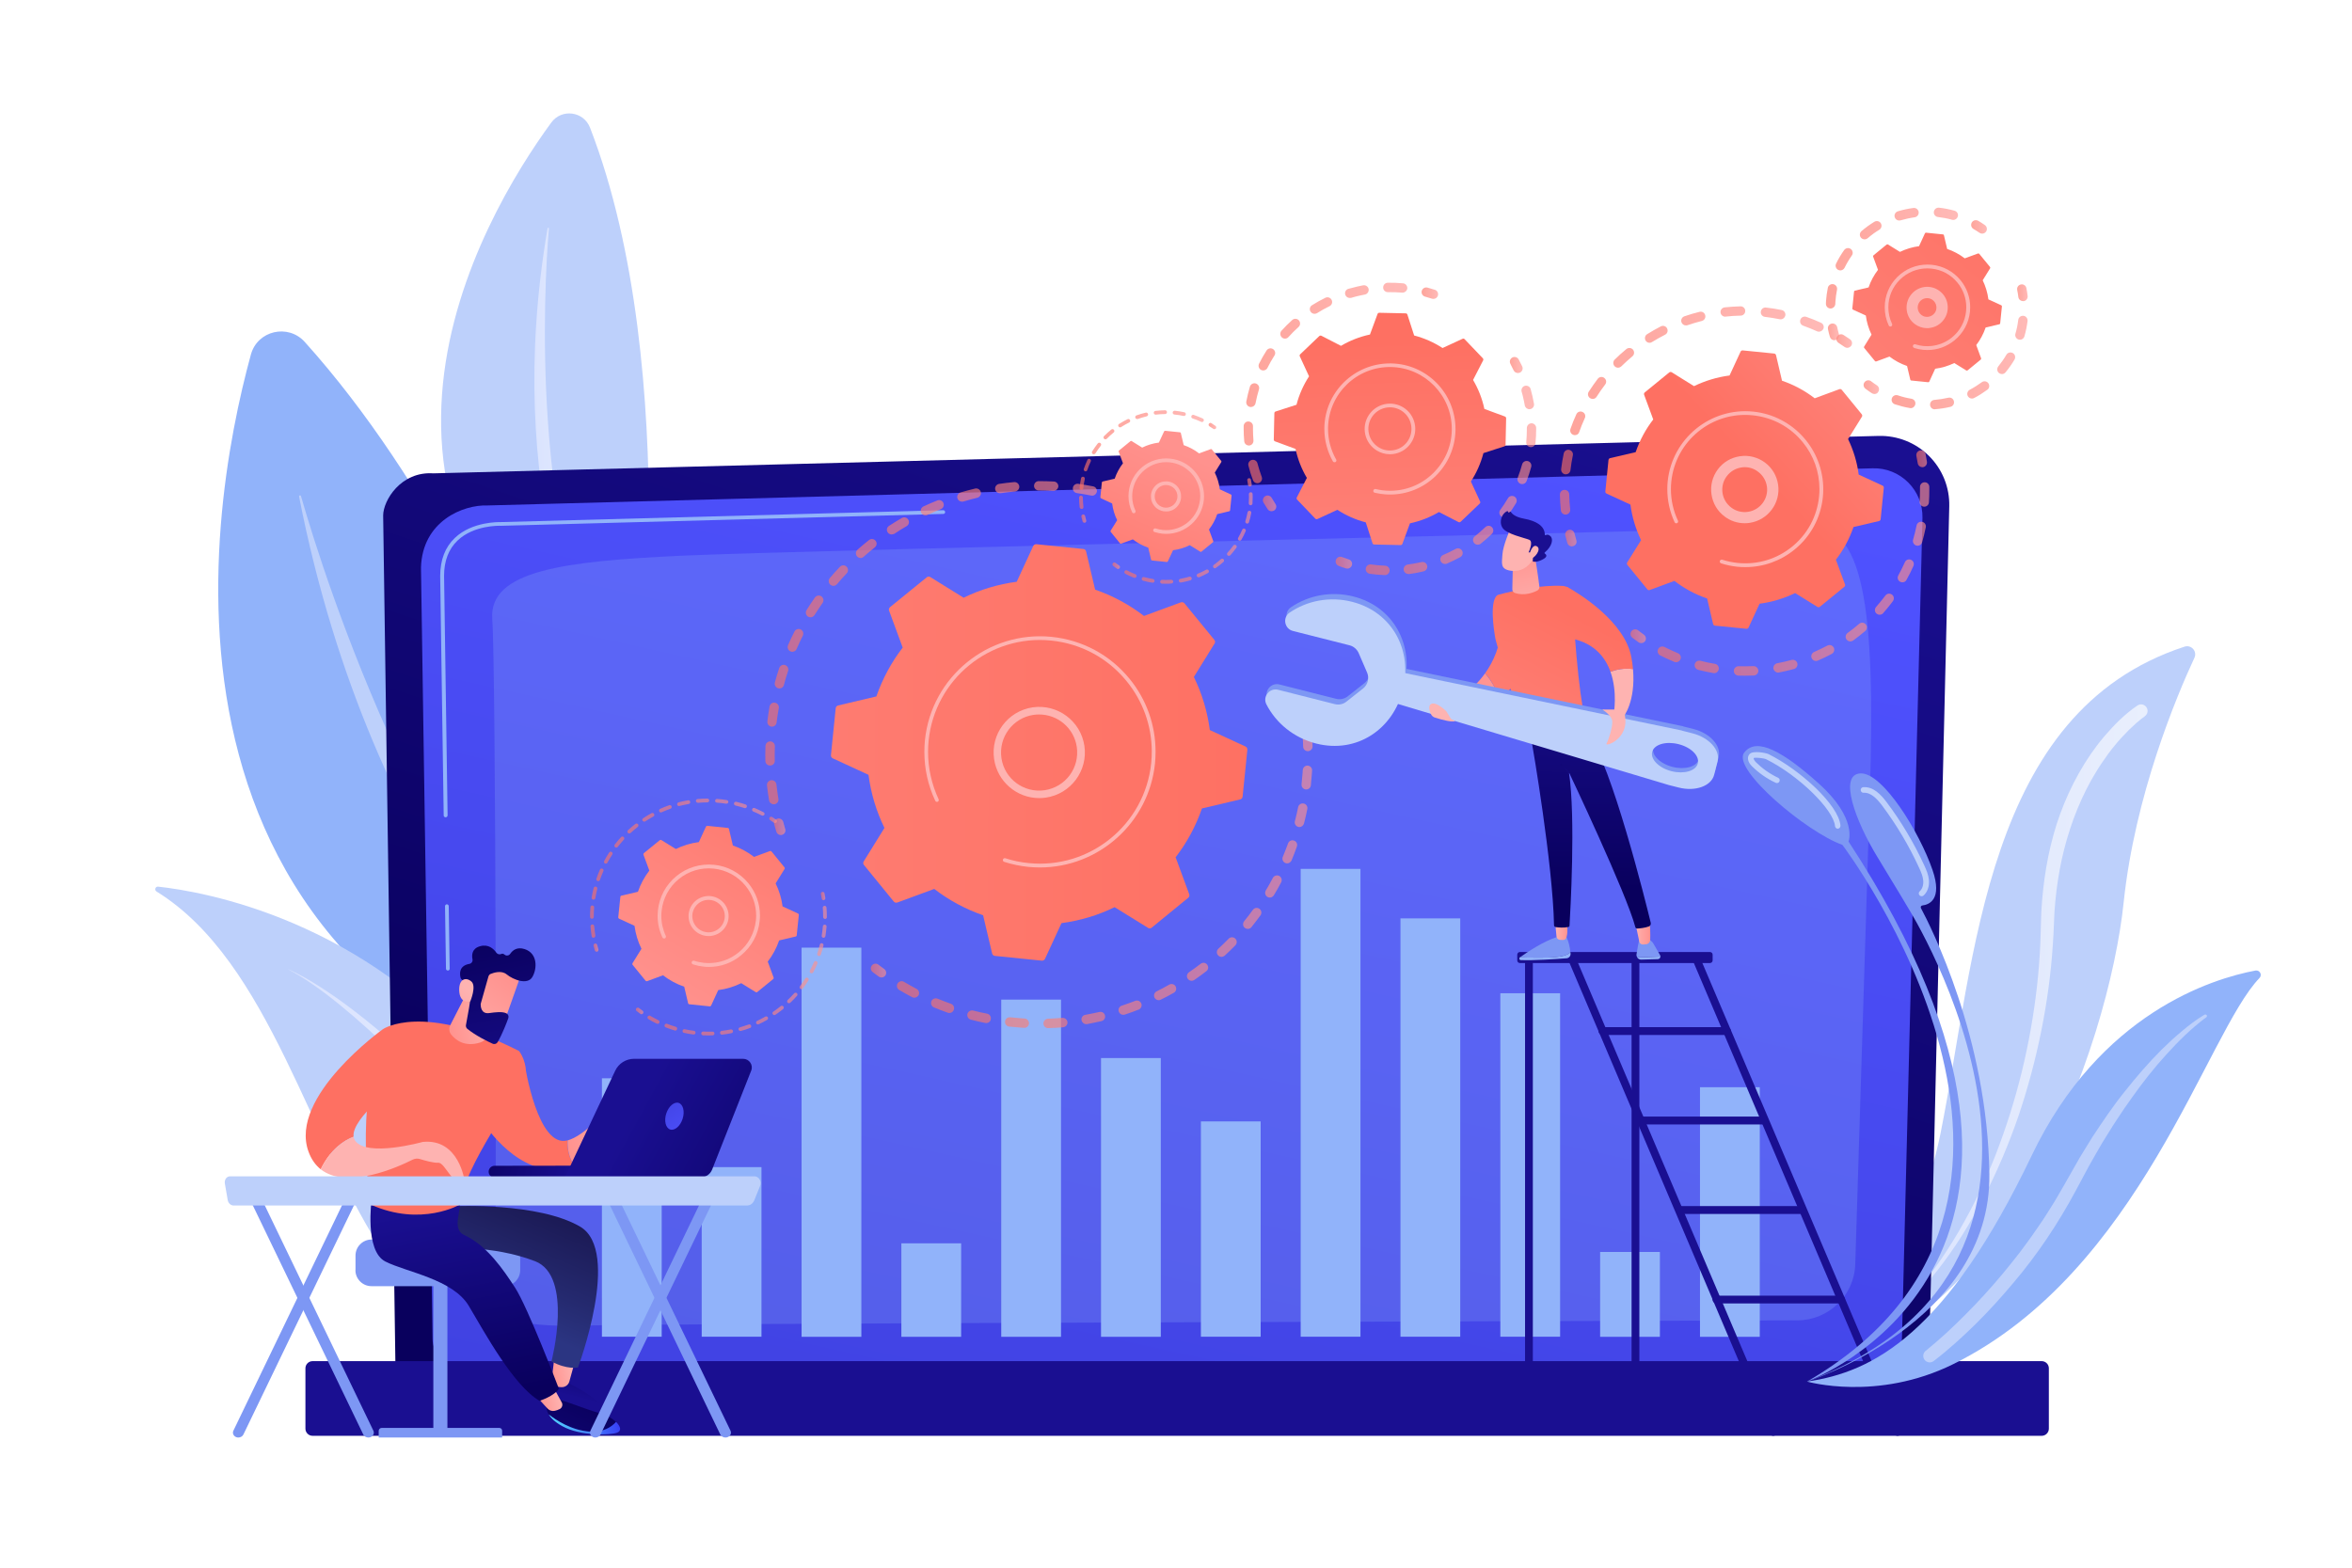 <?xml version="1.0" encoding="utf-8"?>
<!-- Generator: Adobe Illustrator 23.0.5, SVG Export Plug-In . SVG Version: 6.00 Build 0)  -->
<svg version="1.1" xmlns="http://www.w3.org/2000/svg" xmlns:xlink="http://www.w3.org/1999/xlink" x="0px" y="0px"
	 viewBox="0 0 2475 1650" style="enable-background:new 0 0 2475 1650;" xml:space="preserve">
<style type="text/css">
	.st0{fill:#FFFFFF;}
	.st1{fill:#91B3FA;}
	.st2{fill:#BDD0FB;}
	.st3{fill:url(#SVGID_1_);}
	.st4{fill:url(#SVGID_2_);}
	.st5{fill:url(#SVGID_3_);}
	.st6{fill:url(#SVGID_4_);}
	.st7{fill:url(#SVGID_5_);}
	.st8{opacity:0.24;}
	.st9{fill:url(#SVGID_6_);}
	.st10{fill:url(#SVGID_7_);}
	.st11{fill:url(#SVGID_8_);}
	.st12{fill:url(#SVGID_9_);}
	.st13{fill:url(#SVGID_10_);}
	.st14{fill:url(#SVGID_11_);}
	.st15{fill:url(#SVGID_12_);}
	.st16{fill:url(#SVGID_13_);}
	.st17{fill:url(#SVGID_14_);}
	.st18{fill:url(#SVGID_15_);}
	.st19{fill:url(#SVGID_16_);}
	.st20{opacity:0.64;}
	.st21{fill:url(#SVGID_17_);}
	.st22{fill:url(#SVGID_18_);}
	.st23{fill:url(#SVGID_19_);}
	.st24{fill:url(#SVGID_20_);}
	.st25{fill:url(#SVGID_21_);}
	.st26{fill:url(#SVGID_22_);}
	.st27{fill:url(#SVGID_23_);}
	.st28{fill:url(#SVGID_24_);}
	.st29{fill:url(#SVGID_25_);}
	.st30{fill:url(#SVGID_26_);}
	.st31{fill:url(#SVGID_27_);}
	.st32{fill:url(#SVGID_28_);}
	.st33{fill:url(#SVGID_29_);}
	.st34{fill:url(#SVGID_30_);}
	.st35{fill:url(#SVGID_31_);}
	.st36{fill:url(#SVGID_32_);}
	.st37{fill:url(#SVGID_33_);}
	.st38{fill:url(#SVGID_34_);}
	.st39{fill:url(#SVGID_35_);}
	.st40{fill:url(#SVGID_36_);}
	.st41{fill:url(#SVGID_37_);}
	.st42{fill:url(#SVGID_38_);}
	.st43{fill:url(#SVGID_39_);}
	.st44{fill:url(#SVGID_40_);}
	.st45{fill:url(#SVGID_41_);}
	.st46{fill:url(#SVGID_42_);}
	.st47{fill:url(#SVGID_43_);}
	.st48{fill:url(#SVGID_44_);}
	.st49{fill:url(#SVGID_45_);}
	.st50{fill:url(#SVGID_46_);}
	.st51{fill:url(#SVGID_47_);}
	.st52{fill:url(#SVGID_48_);}
	.st53{fill:url(#SVGID_49_);}
	.st54{fill:url(#SVGID_50_);}
	.st55{fill:url(#SVGID_51_);}
	.st56{fill:url(#SVGID_52_);}
	.st57{fill:url(#SVGID_53_);}
	.st58{fill:url(#SVGID_54_);}
	.st59{fill:url(#SVGID_55_);}
	.st60{fill:url(#SVGID_56_);}
	.st61{fill:url(#SVGID_57_);}
	.st62{fill:url(#SVGID_58_);}
	.st63{fill:url(#SVGID_59_);}
	.st64{fill:url(#SVGID_60_);}
	.st65{fill:url(#SVGID_61_);}
	.st66{fill:url(#SVGID_62_);}
	.st67{fill:url(#SVGID_63_);}
	.st68{fill:url(#SVGID_64_);}
	.st69{fill:url(#SVGID_65_);}
	.st70{fill:url(#SVGID_66_);}
	.st71{fill:url(#SVGID_67_);}
	.st72{fill:url(#SVGID_68_);}
	.st73{fill:url(#SVGID_69_);}
	.st74{fill:url(#SVGID_70_);}
	.st75{fill:#7D97F4;}
	.st76{fill:url(#SVGID_71_);}
	.st77{fill:url(#SVGID_72_);}
	.st78{fill:url(#SVGID_73_);}
	.st79{fill:url(#SVGID_74_);}
	.st80{fill:url(#SVGID_75_);}
	.st81{fill:url(#SVGID_76_);}
	.st82{fill:url(#SVGID_77_);}
	.st83{fill:url(#SVGID_78_);}
	.st84{fill:url(#SVGID_79_);}
	.st85{fill:url(#SVGID_80_);}
	.st86{fill:url(#SVGID_81_);}
	.st87{fill:url(#SVGID_82_);}
	.st88{fill:url(#SVGID_83_);}
	.st89{fill:url(#SVGID_84_);}
	.st90{fill:url(#SVGID_85_);}
	.st91{fill:url(#SVGID_86_);}
	.st92{fill:url(#SVGID_87_);}
	.st93{fill:url(#SVGID_88_);}
	.st94{fill:url(#SVGID_89_);}
	.st95{fill:url(#SVGID_90_);}
	.st96{fill:url(#SVGID_91_);}
	.st97{fill:url(#SVGID_92_);}
	.st98{fill:url(#SVGID_93_);}
	.st99{fill:url(#SVGID_94_);}
	.st100{fill:url(#SVGID_95_);}
	.st101{fill:url(#SVGID_96_);}
	.st102{fill:url(#SVGID_97_);}
	.st103{fill:url(#SVGID_98_);}
	.st104{fill:url(#SVGID_99_);}
	.st105{fill:url(#SVGID_100_);}
	.st106{fill:url(#SVGID_101_);}
	.st107{fill:url(#SVGID_102_);}
	.st108{fill:url(#SVGID_103_);}
	.st109{fill:url(#SVGID_104_);}
</style>
<g id="Background">
	<rect class="st0" width="2475" height="1650"/>
</g>
<g id="Illustration">
	<g>
		<path class="st1" d="M708.2,1183c0,0-126.1-532.6-387.5-823.1c-17.6-19.5-49.8-12-56.7,13.3C217.6,542.7,128.5,1056.6,708.2,1183z
			"/>
		<path class="st2" d="M655.1,1148.7c1.3,1.3-0.4,3.3-1.9,2.2c-53.8-40-261.7-236.6-338.5-628.3c-0.2-1.3,1.6-1.7,2-0.5
			C342.8,612.9,449.6,947.7,655.1,1148.7z"/>
	</g>
	<g>
		<path class="st2" d="M670.3,775c0,0,50.3-383.2-49.4-640.6c-6.7-17.3-29.8-20.4-40.8-5.4C506.9,229.1,319.3,546.1,670.3,775z"/>
		<linearGradient id="SVGID_1_" gradientUnits="userSpaceOnUse" x1="562.31" y1="490.067" x2="643.992" y2="490.067">
			<stop  offset="0" style="stop-color:#DAE3FE"/>
			<stop  offset="1" style="stop-color:#E9EFFD"/>
		</linearGradient>
		<path class="st3" d="M643.9,739c0.5,1.2-1.1,2.1-1.8,1c-25.5-39.9-113.5-221.8-65.9-499.7c0.2-0.9,1.5-0.7,1.4,0.2
			C572.1,306.9,558.6,554.7,643.9,739z"/>
	</g>
	<g>
		<path class="st2" d="M164.7,938.3c-2.5-1.6-1.2-5.4,1.7-5.1c46.9,5.1,217.3,34,345.2,191.3c117,144,175.5,264.1,195.5,309.7
			c3.9,9-3.3,18.9-13.1,18c-58-5.8-219.7-30.5-287.3-129.1C325.9,1205.2,284.7,1012.4,164.7,938.3z"/>
		<linearGradient id="SVGID_2_" gradientUnits="userSpaceOnUse" x1="302.37" y1="1227.713" x2="694.869" y2="1227.713">
			<stop  offset="0" style="stop-color:#DAE3FE"/>
			<stop  offset="1" style="stop-color:#E9EFFD"/>
		</linearGradient>
		<path class="st4" d="M302.4,1019.8c0,0,152.6,57.6,392.5,415.9C694.9,1435.7,434.7,1088.3,302.4,1019.8z"/>
	</g>
	<g>
		<path class="st2" d="M1855.9,1446.1c0,0,147.9-63.7,186.1-253.2c37.1-184.2,46.3-443.5,256.8-512.3c7.1-2.3,13.5,4.9,10.4,11.7
			c-18.6,40-62.7,144.6-74.5,257.7C2219.7,1094.3,2111.1,1433.7,1855.9,1446.1z"/>
		<linearGradient id="SVGID_3_" gradientUnits="userSpaceOnUse" x1="1973.973" y1="1071.762" x2="2259.926" y2="1071.762">
			<stop  offset="0" style="stop-color:#DAE3FE"/>
			<stop  offset="1" style="stop-color:#E9EFFD"/>
		</linearGradient>
		<path class="st5" d="M2256.4,754.4l-0.7,0.5c-0.3,0.2-0.7,0.5-1,0.7c-0.7,0.5-1.4,1.1-2.1,1.6c-1.4,1.1-2.8,2.3-4.2,3.5
			c-2.7,2.4-5.4,4.9-8,7.4c-5.2,5.2-10.2,10.6-14.9,16.3c-4.7,5.7-9.1,11.7-13.2,17.8c-4.2,6.1-8,12.5-11.7,18.9
			c-14.4,25.9-24.6,54.3-31,83.4c-3.2,14.6-5.4,29.4-6.8,44.3l-0.9,11.2l-0.5,11.2l-0.5,11.5c-0.2,3.9-0.4,7.7-0.7,11.5
			c-2,30.8-6.2,61.3-12.3,91.5c-6.1,30.2-14.1,59.9-23.9,89c-5,14.5-10.5,28.9-16.5,43c-6,14.1-12.5,28-19.5,41.7
			c-7.1,13.6-14.7,27-22.8,40c-8.1,13-17,25.5-26.4,37.6c-9.4,12.1-19.5,23.6-30.3,34.5c-10.8,10.9-22.3,21-34.5,30.2
			c11.8-9.7,22.8-20.3,33.1-31.5c10.3-11.2,20-23,28.8-35.3c8.9-12.3,17.2-25.1,24.9-38.2c7.6-13.1,14.8-26.5,21.4-40.2
			c6.5-13.7,12.5-27.6,18.1-41.8c5.4-14.2,10.5-28.5,15-42.9c9.1-28.9,16.3-58.4,21.6-88.2c5.3-29.8,8.8-59.9,10.1-90.1
			c0.4-7.6,0.4-15,0.7-22.7l0.4-11.6l0.8-11.6c1.3-15.5,3.4-30.9,6.5-46.2c3.2-15.3,7.2-30.4,12.6-45c5.4-14.7,11.9-29,19.6-42.6
			c7.7-13.7,16.5-26.7,26.7-38.7c5.1-6,10.5-11.8,16.2-17.3c2.9-2.7,5.8-5.4,8.9-7.9c1.5-1.3,3.1-2.5,4.7-3.7
			c0.8-0.6,1.6-1.2,2.5-1.8c0.4-0.3,0.9-0.6,1.3-0.9l0.7-0.5l0.9-0.6c3.2-2,7.4-1,9.4,2.3c1.9,3.1,1,7.1-1.9,9.1L2256.4,754.4z"/>
	</g>
	<g>
		<g>
			<linearGradient id="SVGID_4_" gradientUnits="userSpaceOnUse" x1="1080.806" y1="1396.788" x2="1448.322" y2="294.237">
				<stop  offset="0" style="stop-color:#09005D"/>
				<stop  offset="1" style="stop-color:#1A0F91"/>
			</linearGradient>
			<path class="st6" d="M2029.8,1436.8c0,15.8-12.9,28.7-28.8,28.7H444.9c-15.8,0-28.8-12.9-28.8-28.7l-12.9-894.2
				c0-15.8,18.6-46.7,52.8-44.4l1520.8-39.4c19.9-0.5,39.1,7.1,53.1,21.1c14.1,14,21.8,33.2,21.3,53L2029.8,1436.8z"/>
			<linearGradient id="SVGID_5_" gradientUnits="userSpaceOnUse" x1="1092.949" y1="1583.771" x2="1353.975" y2="407.654">
				<stop  offset="0" style="stop-color:#4042E2"/>
				<stop  offset="1" style="stop-color:#4F52FF"/>
			</linearGradient>
			<path class="st7" d="M2001.4,1409.2c0,15-12.3,27.2-27.2,27.2H482.4c-15,0-27.2-12.3-27.2-27.2L443,597.4
				c1.4-48.9,44.3-66.4,70.2-65.4l1457.5-39.1c14-0.4,27.4,5,37.3,14.9c9.9,9.9,15.3,23.3,15,37.3L2001.4,1409.2z"/>
			<g>
				<path class="st1" d="M471.3,1021.5c-1.1,0-2-0.9-2-1.9l-1-65.8c0-1.1,0.9-2,1.9-2c1.1,0,2,0.9,2,1.9l1,65.8
					C473.3,1020.6,472.4,1021.5,471.3,1021.5C471.3,1021.5,471.3,1021.5,471.3,1021.5z"/>
				<path class="st1" d="M468.9,860.2c-1.1,0-2-0.9-2-1.9l-3.7-252.2c0.1-16.8,5.2-30.2,15.4-39.9c18.4-17.6,47.2-16.7,48.4-16.7
					L992.5,537c0,0,0,0,0.1,0c1.1,0,1.9,0.9,2,1.9c0,1.1-0.8,2-1.9,2l-465.6,12.5c-1.3-0.1-28.5-0.9-45.7,15.6
					c-9.3,8.9-14.1,21.4-14.1,37l3.7,252.1C470.9,859.3,470.1,860.2,468.9,860.2C469,860.2,469,860.2,468.9,860.2z"/>
			</g>
			<g class="st8">
				<path class="st1" d="M520.9,1364.2c1.6-67.1,1-661.3-2.9-712.6c-3.8-51.3,76.1-60.9,198.8-66.7c122.7-5.8,1158-28.6,1184.6-30.8
					c59.9-4.9,72.3,84.7,66.3,279.1c-4.5,146.1-12,386.7-15.4,497.3c-1,32.9-28,59.1-60.9,59.2c-249.1,0.7-1203.9,3.4-1267.5,5.3
					C550.8,1397.2,520.3,1390.8,520.9,1364.2z"/>
			</g>
		</g>
		<linearGradient id="SVGID_6_" gradientUnits="userSpaceOnUse" x1="1216.727" y1="685.906" x2="1228.728" y2="1114.953">
			<stop  offset="0" style="stop-color:#09005D"/>
			<stop  offset="1" style="stop-color:#1A0F91"/>
		</linearGradient>
		<path class="st9" d="M2148.5,1511.2H328.9c-4.1,0-7.5-3.4-7.5-7.5v-63.6c0-4.1,3.4-7.5,7.5-7.5h1819.6c4.1,0,7.5,3.4,7.5,7.5v63.6
			C2156,1507.8,2152.6,1511.2,2148.5,1511.2z"/>
		<g>
			<rect x="633.4" y="1134.9" class="st1" width="62.9" height="272"/>
			<rect x="738.4" y="1228.4" class="st1" width="62.9" height="178.5"/>
			<rect x="843.5" y="997.4" class="st1" width="62.9" height="409.6"/>
			<rect x="948.5" y="1308.6" class="st1" width="62.9" height="98.4"/>
			<rect x="1053.6" y="1052.1" class="st1" width="62.9" height="354.9"/>
			<rect x="1158.6" y="1113.6" class="st1" width="62.9" height="293.4"/>
			<rect x="1263.7" y="1180.3" class="st1" width="62.9" height="226.6"/>
			<rect x="1368.7" y="914.5" class="st1" width="62.9" height="492.4"/>
			<rect x="1473.7" y="966.6" class="st1" width="62.9" height="440.3"/>
			<rect x="1578.8" y="1045.4" class="st1" width="62.9" height="361.5"/>
			<rect x="1683.8" y="1317.7" class="st1" width="62.9" height="89.3"/>
			<rect x="1788.9" y="1144.3" class="st1" width="62.9" height="262.7"/>
		</g>
	</g>
	<g>
		<linearGradient id="SVGID_7_" gradientUnits="userSpaceOnUse" x1="2028.575" y1="351.076" x2="1818.555" y2="804.121">
			<stop  offset="0" style="stop-color:#09005D"/>
			<stop  offset="1" style="stop-color:#1A0F91"/>
		</linearGradient>
		<path class="st10" d="M1608.9,1508c2.3,0,4.1-1.9,4.1-4.1v-494.8c0-2.3-1.9-4.1-4.1-4.1c-2.3,0-4.1,1.9-4.1,4.1v494.8
			C1604.7,1506.2,1606.6,1508,1608.9,1508z"/>
		<linearGradient id="SVGID_8_" gradientUnits="userSpaceOnUse" x1="2120.917" y1="393.885" x2="1910.896" y2="846.93">
			<stop  offset="0" style="stop-color:#09005D"/>
			<stop  offset="1" style="stop-color:#1A0F91"/>
		</linearGradient>
		<path class="st11" d="M1721,1508c2.3,0,4.1-1.9,4.1-4.1v-494.8c0-2.3-1.9-4.1-4.1-4.1c-2.3,0-4.1,1.9-4.1,4.1v494.8
			C1716.9,1506.2,1718.8,1508,1721,1508z"/>
		<linearGradient id="SVGID_9_" gradientUnits="userSpaceOnUse" x1="2261.261" y1="458.946" x2="2051.24" y2="911.991">
			<stop  offset="0" style="stop-color:#09005D"/>
			<stop  offset="1" style="stop-color:#1A0F91"/>
		</linearGradient>
		<path class="st12" d="M1996.7,1511.2c0.5,0,1.1-0.1,1.6-0.3c2.1-0.9,3.1-3.3,2.2-5.4l-211.7-498c-0.9-2.1-3.3-3.1-5.4-2.2
			c-2.1,0.9-3.1,3.3-2.2,5.4l211.7,498C1993.5,1510.2,1995.1,1511.2,1996.7,1511.2z"/>
		<linearGradient id="SVGID_10_" gradientUnits="userSpaceOnUse" x1="2153.628" y1="409.049" x2="1943.607" y2="862.095">
			<stop  offset="0" style="stop-color:#09005D"/>
			<stop  offset="1" style="stop-color:#1A0F91"/>
		</linearGradient>
		<path class="st13" d="M1865.9,1511.2c0.5,0,1.1-0.1,1.6-0.3c2.1-0.9,3.1-3.3,2.2-5.4l-211.7-498c-0.9-2.1-3.3-3.1-5.4-2.2
			c-2.1,0.9-3.1,3.3-2.2,5.4l211.7,498C1862.8,1510.2,1864.3,1511.2,1865.9,1511.2z"/>
		<linearGradient id="SVGID_11_" gradientUnits="userSpaceOnUse" x1="2008.197" y1="341.63" x2="1798.177" y2="794.676">
			<stop  offset="0" style="stop-color:#09005D"/>
			<stop  offset="1" style="stop-color:#1A0F91"/>
		</linearGradient>
		<path class="st14" d="M1599.4,1013.6h200c1.6,0,2.8-1.3,2.8-2.8v-6c0-1.6-1.3-2.8-2.8-2.8h-200c-1.6,0-2.8,1.3-2.8,2.8v6
			C1596.6,1012.4,1597.8,1013.6,1599.4,1013.6z"/>
		<linearGradient id="SVGID_12_" gradientUnits="userSpaceOnUse" x1="2080.851" y1="375.313" x2="1870.83" y2="828.358">
			<stop  offset="0" style="stop-color:#09005D"/>
			<stop  offset="1" style="stop-color:#1A0F91"/>
		</linearGradient>
		<path class="st15" d="M1686.2,1089.3h131.2c2.3,0,4.1-1.9,4.1-4.1s-1.9-4.1-4.1-4.1h-131.2c-2.3,0-4.1,1.9-4.1,4.1
			S1683.9,1089.3,1686.2,1089.3z"/>
		<linearGradient id="SVGID_13_" gradientUnits="userSpaceOnUse" x1="2149.912" y1="407.325" x2="1939.891" y2="860.37">
			<stop  offset="0" style="stop-color:#09005D"/>
			<stop  offset="1" style="stop-color:#1A0F91"/>
		</linearGradient>
		<rect x="1726.4" y="1175.2" class="st16" width="131.2" height="8.3"/>
		<linearGradient id="SVGID_14_" gradientUnits="userSpaceOnUse" x1="2217.914" y1="438.851" x2="2007.893" y2="891.897">
			<stop  offset="0" style="stop-color:#09005D"/>
			<stop  offset="1" style="stop-color:#1A0F91"/>
		</linearGradient>
		<rect x="1765.4" y="1269.4" class="st17" width="131.2" height="8.3"/>
		<linearGradient id="SVGID_15_" gradientUnits="userSpaceOnUse" x1="2287.478" y1="471.099" x2="2077.457" y2="924.144">
			<stop  offset="0" style="stop-color:#09005D"/>
			<stop  offset="1" style="stop-color:#1A0F91"/>
		</linearGradient>
		<path class="st18" d="M1806.2,1371.9h131.2c2.3,0,4.1-1.9,4.1-4.1s-1.9-4.1-4.1-4.1h-131.2c-2.3,0-4.1,1.9-4.1,4.1
			S1804,1371.9,1806.2,1371.9z"/>
		<linearGradient id="SVGID_16_" gradientUnits="userSpaceOnUse" x1="2355.927" y1="502.829" x2="2145.906" y2="955.874">
			<stop  offset="0" style="stop-color:#09005D"/>
			<stop  offset="1" style="stop-color:#1A0F91"/>
		</linearGradient>
		<path class="st19" d="M1845.7,1466.1h131.2c2.3,0,4.1-1.9,4.1-4.1c0-2.3-1.9-4.1-4.1-4.1h-131.2c-2.3,0-4.1,1.9-4.1,4.1
			C1841.6,1464.2,1843.5,1466.1,1845.7,1466.1z"/>
	</g>
	<g>
		<g class="st20">
			<linearGradient id="SVGID_17_" gradientUnits="userSpaceOnUse" x1="814.574" y1="870.181" x2="826.578" y2="870.181">
				<stop  offset="0" style="stop-color:#FE7062"/>
				<stop  offset="1" style="stop-color:#FF928E"/>
			</linearGradient>
			<path class="st21" d="M821.6,878.9c-2.1,0-4.1-1.4-4.7-3.6c-0.8-2.6-1.5-5.2-2.2-7.7c-0.7-2.6,0.9-5.3,3.5-6
				c2.6-0.7,5.3,0.9,6,3.5c0.7,2.5,1.4,5,2.1,7.5c0.8,2.6-0.7,5.4-3.4,6.1C822.6,878.9,822.1,878.9,821.6,878.9z"/>
			<linearGradient id="SVGID_18_" gradientUnits="userSpaceOnUse" x1="805.306" y1="676.395" x2="1231.136" y2="676.395">
				<stop  offset="0" style="stop-color:#FE7062"/>
				<stop  offset="1" style="stop-color:#FF928E"/>
			</linearGradient>
			<path class="st22" d="M814.2,846.5c-2.4,0-4.5-1.7-4.9-4.1c-0.9-5.2-1.6-10.5-2.2-15.7c-0.3-2.7,1.6-5.2,4.4-5.5
				c2.7-0.3,5.2,1.7,5.5,4.4c0.6,5.1,1.3,10.2,2.1,15.2c0.5,2.7-1.4,5.2-4.1,5.7C814.7,846.5,814.4,846.5,814.2,846.5z M810.3,805.7
				c-2.7,0-4.9-2.1-4.9-4.8c0-2.1-0.1-4.2-0.1-6.3c0-3.2,0.1-6.4,0.2-9.5c0.1-2.7,2.4-4.9,5.1-4.8c2.7,0.1,4.9,2.4,4.8,5.1
				c-0.1,3.1-0.2,6.2-0.2,9.2c0,2,0,4.1,0.1,6.1c0.1,2.7-2.1,5-4.8,5C810.4,805.7,810.4,805.7,810.3,805.7z M812.4,764.8
				c-0.2,0-0.4,0-0.6,0c-2.7-0.3-4.6-2.8-4.3-5.5c0.6-5.2,1.4-10.5,2.3-15.7c0.5-2.7,3-4.5,5.7-4c2.7,0.5,4.5,3,4,5.7
				c-0.9,5-1.7,10.1-2.3,15.2C816.9,763,814.8,764.8,812.4,764.8z M820.2,724.6c-0.4,0-0.9-0.1-1.3-0.2c-2.6-0.7-4.2-3.4-3.5-6.1
				c1.4-5.1,2.9-10.2,4.6-15.2c0.9-2.6,3.7-4,6.2-3.1c2.6,0.9,4,3.7,3.1,6.2c-1.6,4.8-3.1,9.8-4.4,14.7
				C824.4,723.2,822.4,724.6,820.2,724.6z M833.8,686c-0.7,0-1.3-0.1-2-0.4c-2.5-1.1-3.6-4-2.6-6.5c2.1-4.8,4.4-9.7,6.8-14.4
				c1.2-2.4,4.2-3.4,6.6-2.2c2.4,1.2,3.4,4.2,2.2,6.6c-2.3,4.6-4.5,9.2-6.5,13.9C837.5,684.9,835.7,686,833.8,686z M852.9,649.7
				c-0.9,0-1.8-0.2-2.6-0.7c-2.3-1.4-3-4.5-1.6-6.8c2.8-4.5,5.7-8.9,8.8-13.3c1.6-2.2,4.7-2.8,6.9-1.2c2.2,1.6,2.8,4.7,1.2,6.9
				c-2.9,4.2-5.8,8.5-8.5,12.8C856.1,648.9,854.5,649.7,852.9,649.7z M877,616.6c-1.1,0-2.3-0.4-3.2-1.2c-2.1-1.8-2.3-4.9-0.6-7
				c3.4-4,7-8,10.6-11.8c1.9-2,5-2.1,7-0.2c2,1.9,2.1,5,0.2,7c-3.5,3.7-6.9,7.5-10.2,11.4C879.8,616,878.4,616.6,877,616.6z
				 M905.6,587.3c-1.4,0-2.7-0.6-3.7-1.7c-1.8-2-1.6-5.2,0.4-7c3.9-3.5,8-6.9,12.2-10.2c2.1-1.7,5.2-1.3,6.9,0.8
				c1.7,2.1,1.3,5.2-0.8,6.9c-4,3.2-8,6.5-11.8,9.9C908,586.9,906.8,587.3,905.6,587.3z M938.2,562.5c-1.6,0-3.2-0.8-4.1-2.2
				c-1.5-2.3-0.9-5.3,1.4-6.8c4.4-2.9,9-5.7,13.5-8.3c2.4-1.4,5.4-0.6,6.8,1.8c1.4,2.4,0.6,5.4-1.8,6.8c-4.4,2.5-8.8,5.3-13,8.1
				C940,562.2,939.1,562.5,938.2,562.5z M1226.2,549.2c-0.8,0-1.6-0.2-2.3-0.6c-4.5-2.4-9.1-4.7-13.7-6.8c-2.5-1.1-3.6-4.1-2.4-6.6
				c1.1-2.5,4.1-3.6,6.6-2.4c4.8,2.2,9.6,4.6,14.2,7.1c2.4,1.3,3.3,4.3,2,6.7C1229.7,548.3,1228,549.2,1226.2,549.2z M973.9,542.5
				c-1.9,0-3.6-1.1-4.5-2.9c-1.2-2.5-0.1-5.4,2.4-6.6c4.8-2.2,9.7-4.4,14.6-6.3c2.5-1,5.4,0.2,6.4,2.8c1,2.5-0.2,5.4-2.8,6.4
				c-4.7,1.9-9.4,3.9-14.1,6.1C975.3,542.4,974.6,542.5,973.9,542.5z M1188.7,532.7c-0.6,0-1.1-0.1-1.7-0.3
				c-4.8-1.7-9.7-3.3-14.6-4.8c-2.6-0.8-4.1-3.5-3.3-6.1c0.8-2.6,3.5-4.1,6.1-3.3c5.1,1.5,10.2,3.2,15.1,4.9c2.6,0.9,3.9,3.7,3,6.3
				C1192.7,531.4,1190.8,532.7,1188.7,532.7z M1012.2,528c-2.1,0-4.1-1.4-4.7-3.5c-0.8-2.6,0.7-5.4,3.3-6.2
				c5.1-1.5,10.2-2.9,15.3-4.1c2.7-0.6,5.3,1,6,3.7c0.6,2.7-1,5.3-3.7,6c-4.9,1.2-9.9,2.5-14.8,4
				C1013.1,527.9,1012.6,528,1012.2,528z M1149.3,521.7c-0.3,0-0.6,0-1-0.1c-5-1-10.1-1.9-15.1-2.6c-2.7-0.4-4.6-2.9-4.2-5.6
				c0.4-2.7,2.9-4.6,5.6-4.2c5.2,0.8,10.5,1.7,15.7,2.7c2.7,0.5,4.4,3.1,3.9,5.8C1153.6,520.1,1151.6,521.7,1149.3,521.7z
				 M1052.1,519.1c-2.4,0-4.5-1.8-4.9-4.2c-0.4-2.7,1.5-5.2,4.2-5.6c5.2-0.8,10.5-1.4,15.8-1.9c2.7-0.2,5.1,1.8,5.4,4.5
				c0.2,2.7-1.8,5.1-4.5,5.4c-5.1,0.5-10.2,1.1-15.2,1.8C1052.6,519.1,1052.4,519.1,1052.1,519.1z M1108.6,516.6c-0.1,0-0.2,0-0.3,0
				c-4.9-0.3-9.9-0.4-14.8-0.4l-0.5,0c-2.7,0-4.9-2.2-4.9-4.9c0-2.3,1.6-4.3,3.8-4.8l0.5-0.1h0.7c5.2,0,10.6,0.1,15.9,0.4
				c2.7,0.1,4.8,2.5,4.7,5.2C1113.4,514.5,1111.2,516.6,1108.6,516.6z"/>
			<linearGradient id="SVGID_19_" gradientUnits="userSpaceOnUse" x1="1243.234" y1="559.505" x2="1259.668" y2="559.505">
				<stop  offset="0" style="stop-color:#FE7062"/>
				<stop  offset="1" style="stop-color:#FF928E"/>
			</linearGradient>
			<path class="st23" d="M1254.7,566.7c-1,0-2-0.3-2.8-0.9c-2.1-1.5-4.3-2.9-6.4-4.3c-2.3-1.5-2.9-4.6-1.4-6.8
				c1.5-2.3,4.6-2.9,6.8-1.4c2.2,1.5,4.5,3,6.7,4.5c2.2,1.6,2.8,4.6,1.2,6.9C1257.8,565.9,1256.3,566.7,1254.7,566.7z"/>
		</g>
		<g class="st20">
			<linearGradient id="SVGID_20_" gradientUnits="userSpaceOnUse" x1="1365.79" y1="741.679" x2="1377.138" y2="741.679">
				<stop  offset="0" style="stop-color:#FE7062"/>
				<stop  offset="1" style="stop-color:#FF928E"/>
			</linearGradient>
			<path class="st24" d="M1372.2,750.5c-2.4,0-4.4-1.7-4.9-4.1c-0.4-2.6-0.9-5.1-1.4-7.6c-0.5-2.7,1.2-5.3,3.9-5.8
				c2.7-0.5,5.3,1.2,5.8,3.9c0.5,2.6,1,5.3,1.5,7.9c0.5,2.7-1.3,5.2-4,5.7C1372.8,750.5,1372.5,750.5,1372.2,750.5z"/>
			<linearGradient id="SVGID_21_" gradientUnits="userSpaceOnUse" x1="943.711" y1="923.751" x2="1381.182" y2="923.751">
				<stop  offset="0" style="stop-color:#FE7062"/>
				<stop  offset="1" style="stop-color:#FF928E"/>
			</linearGradient>
			<path class="st25" d="M1102.9,1082.1c-2.7,0-4.8-2.1-4.9-4.8c-0.1-2.7,2.1-5,4.8-5.1c5-0.2,10.1-0.5,15.1-0.9
				c2.7-0.2,5.1,1.8,5.4,4.5c0.2,2.7-1.8,5.1-4.5,5.4c-5.2,0.4-10.4,0.8-15.6,0.9C1103,1082.1,1102.9,1082.1,1102.9,1082.1z
				 M1077.9,1081.8c-0.1,0-0.2,0-0.3,0c-1.4-0.1-2.8-0.2-4.2-0.3c-3.8-0.3-7.6-0.6-11.4-1c-2.7-0.3-4.7-2.7-4.4-5.4
				c0.3-2.7,2.7-4.7,5.4-4.4c3.6,0.4,7.3,0.7,11,1c1.4,0.1,2.7,0.2,4.1,0.3c2.7,0.1,4.8,2.5,4.7,5.2
				C1082.7,1079.8,1080.5,1081.8,1077.9,1081.8z M1143,1077.9c-2.4,0-4.4-1.7-4.9-4.1c-0.5-2.7,1.3-5.3,4-5.7
				c4.9-0.9,9.9-1.9,14.8-3c2.7-0.6,5.3,1,5.9,3.7c0.6,2.7-1,5.3-3.7,5.9c-5,1.2-10.2,2.2-15.3,3.2
				C1143.5,1077.9,1143.3,1077.9,1143,1077.9z M1037.9,1076.8c-0.3,0-0.6,0-1-0.1c-5.1-1-10.2-2.2-15.3-3.5c-2.6-0.7-4.2-3.4-3.6-6
				c0.7-2.6,3.4-4.2,6-3.6c4.8,1.2,9.8,2.4,14.7,3.3c2.7,0.5,4.4,3.1,3.9,5.8C1042.3,1075.2,1040.2,1076.8,1037.9,1076.8z
				 M1182,1068.1c-2.1,0-4-1.3-4.7-3.4c-0.9-2.6,0.5-5.4,3.1-6.2c4.7-1.6,9.5-3.3,14.2-5.1c2.5-1,5.4,0.3,6.4,2.8
				c1,2.5-0.3,5.4-2.8,6.4c-4.8,1.9-9.8,3.7-14.7,5.3C1183.1,1068,1182.6,1068.1,1182,1068.1z M999,1066.2c-0.5,0-1.1-0.1-1.6-0.3
				c-4.9-1.7-9.8-3.6-14.6-5.6c-2.5-1-3.7-3.9-2.7-6.5c1-2.5,3.9-3.7,6.5-2.7c4.6,1.9,9.4,3.7,14.1,5.4c2.6,0.9,3.9,3.7,3,6.3
				C1003,1064.9,1001.1,1066.2,999,1066.2z M1219.3,1052.7c-1.8,0-3.6-1-4.4-2.7c-1.2-2.4-0.2-5.4,2.2-6.6c4.5-2.2,9-4.6,13.3-7.1
				c2.4-1.3,5.4-0.5,6.7,1.9c1.3,2.4,0.5,5.4-1.9,6.7c-4.5,2.6-9.1,5-13.8,7.3C1220.8,1052.6,1220,1052.7,1219.3,1052.7z
				 M962.1,1050.1c-0.8,0-1.6-0.2-2.3-0.6c-4.6-2.4-9.2-5-13.6-7.6c-2.3-1.4-3.1-4.4-1.7-6.8c1.4-2.3,4.4-3.1,6.8-1.7
				c4.3,2.6,8.8,5,13.2,7.4c2.4,1.3,3.4,4.3,2.1,6.7C965.6,1049.1,963.8,1050.1,962.1,1050.1z M1254,1032.3c-1.6,0-3.1-0.7-4.1-2.1
				c-1.6-2.2-1-5.3,1.3-6.9c4.1-2.8,8.2-5.8,12.2-8.9c2.2-1.7,5.3-1.3,6.9,0.9c1.7,2.2,1.3,5.3-0.9,6.9c-4.1,3.2-8.3,6.3-12.6,9.2
				C1255.9,1032,1254.9,1032.3,1254,1032.3z M1285.4,1007.1c-1.3,0-2.7-0.5-3.6-1.6c-1.9-2-1.7-5.1,0.3-7c3.7-3.4,7.3-6.9,10.8-10.5
				c1.9-2,5-2,7-0.1c2,1.9,2,5,0.1,7c-3.6,3.7-7.4,7.4-11.2,10.9C1287.8,1006.6,1286.6,1007.1,1285.4,1007.1z M1313,977.7
				c-1.1,0-2.2-0.4-3.1-1.1c-2.1-1.7-2.4-4.8-0.7-7c3.2-3.9,6.3-7.9,9.2-12c1.6-2.2,4.7-2.7,6.9-1.1c2.2,1.6,2.7,4.7,1.1,6.9
				c-3.1,4.2-6.3,8.4-9.5,12.4C1315.9,977.1,1314.5,977.7,1313,977.7z M1336.2,944.7c-0.9,0-1.7-0.2-2.5-0.7
				c-2.3-1.4-3.1-4.4-1.7-6.8c2.6-4.3,5.1-8.7,7.4-13.2c1.3-2.4,4.3-3.3,6.7-2.1c2.4,1.3,3.3,4.3,2.1,6.7c-2.4,4.6-5,9.2-7.7,13.6
				C1339.5,943.8,1337.9,944.7,1336.2,944.7z M1354.4,908.7c-0.6,0-1.3-0.1-1.9-0.4c-2.5-1.1-3.7-4-2.6-6.5
				c1.9-4.6,3.8-9.4,5.5-14.1c0.9-2.6,3.7-3.9,6.3-3c2.6,0.9,3.9,3.7,3,6.3c-1.7,4.9-3.6,9.8-5.6,14.6
				C1358.2,907.6,1356.3,908.7,1354.4,908.7z M1367.3,870.5c-0.4,0-0.8-0.1-1.2-0.2c-2.6-0.7-4.2-3.4-3.5-6
				c1.3-4.8,2.4-9.8,3.4-14.7c0.5-2.7,3.1-4.4,5.8-3.9c2.7,0.5,4.4,3.1,3.9,5.8c-1,5.1-2.2,10.2-3.5,15.2
				C1371.5,869,1369.5,870.5,1367.3,870.5z M1374.6,830.9c-0.2,0-0.4,0-0.6,0c-2.7-0.3-4.7-2.7-4.4-5.5c0.4-3.9,0.8-8,1.1-11.9
				c0.1-1,0.1-2.1,0.2-3.1c0.2-2.7,2.5-4.8,5.2-4.6c2.7,0.2,4.8,2.5,4.6,5.2c-0.1,1.1-0.1,2.1-0.2,3.2c-0.3,4.1-0.7,8.3-1.1,12.4
				C1379.2,829,1377.1,830.9,1374.6,830.9z M1376.2,790.6c-2.7,0-4.9-2.1-4.9-4.8c-0.1-5-0.4-10.1-0.8-15.1
				c-0.2-2.7,1.8-5.1,4.5-5.3c2.7-0.2,5.1,1.8,5.3,4.5c0.4,5.2,0.7,10.4,0.9,15.6c0.1,2.7-2.1,5-4.8,5.1
				C1376.3,790.6,1376.3,790.6,1376.2,790.6z"/>
			<linearGradient id="SVGID_22_" gradientUnits="userSpaceOnUse" x1="916.348" y1="1021.45" x2="932.57" y2="1021.45">
				<stop  offset="0" style="stop-color:#FE7062"/>
				<stop  offset="1" style="stop-color:#FF928E"/>
			</linearGradient>
			<path class="st26" d="M927.6,1028.8c-1,0-2-0.3-2.9-0.9c-2.2-1.6-4.3-3.2-6.4-4.8c-2.2-1.7-2.6-4.8-0.9-6.9
				c1.7-2.2,4.8-2.6,6.9-0.9c2.1,1.6,4.1,3.1,6.2,4.6c2.2,1.6,2.7,4.7,1.1,6.9C930.7,1028,929.2,1028.8,927.6,1028.8z"/>
		</g>
		<g>
			
				<linearGradient id="SVGID_23_" gradientUnits="userSpaceOnUse" x1="4895.612" y1="1203.183" x2="5563.405" y2="2381.325" gradientTransform="matrix(-0.494 0.87 -0.87 -0.494 4804.136 -2871.002)">
				<stop  offset="0" style="stop-color:#FE7062"/>
				<stop  offset="1" style="stop-color:#FF928E"/>
			</linearGradient>
			<path class="st27" d="M940.5,948.9c0.9,1.1,2.4,1.5,3.8,1l38.8-14.3c15.3,11.8,32.6,21.2,51.4,27.7l9.5,40.2
				c0.3,1.4,1.5,2.5,3,2.6l49.3,5c1.4,0.1,2.8-0.6,3.4-2l17.3-37.5c19.7-2.6,38.5-8.3,55.9-16.8l35.2,21.8c1.2,0.8,2.8,0.7,3.9-0.3
				l38.4-31.4c1.1-0.9,1.5-2.4,1-3.8l-14.3-38.8c11.8-15.3,21.2-32.6,27.7-51.4l40.2-9.5c1.4-0.3,2.5-1.5,2.6-3l5-49.3
				c0.1-1.4-0.6-2.8-2-3.4l-37.5-17.3c-2.6-19.7-8.3-38.5-16.8-55.9l21.8-35.2c0.8-1.2,0.7-2.8-0.3-3.9l-31.4-38.4
				c-0.9-1.1-2.4-1.5-3.8-1l-38.8,14.3c-15.3-11.8-32.6-21.2-51.4-27.7l-9.5-40.2c-0.3-1.4-1.5-2.5-3-2.6l-49.3-5
				c-1.4-0.1-2.8,0.6-3.4,2l-17.3,37.5c-19.7,2.6-38.5,8.3-55.9,16.8L979,607.4c-1.2-0.8-2.8-0.7-3.9,0.3L936.6,639
				c-1.1,0.9-1.5,2.4-1,3.8l14.3,38.8c-11.8,15.3-21.2,32.6-27.7,51.4l-40.2,9.5c-1.4,0.3-2.5,1.5-2.6,3l-5,49.3
				c-0.1,1.4,0.6,2.8,2,3.4l37.5,17.3c2.6,19.7,8.3,38.5,16.8,55.9l-21.8,35.2c-0.8,1.2-0.7,2.8,0.3,3.9L940.5,948.9z"/>
			<linearGradient id="SVGID_24_" gradientUnits="userSpaceOnUse" x1="1230.103" y1="-9.794" x2="1161.096" y2="395.246">
				<stop  offset="0" style="stop-color:#FF928E"/>
				<stop  offset="1" style="stop-color:#FEB3B1"/>
			</linearGradient>
			<path class="st28" d="M1093.5,840c-23.4,0-43.9-17.2-47.4-41c-3.9-26.2,14.3-50.6,40.5-54.5c26.2-3.8,50.6,14.3,54.5,40.5
				c3.9,26.2-14.3,50.6-40.5,54.5C1098.1,839.9,1095.8,840,1093.5,840z M1093.5,752c-1.9,0-3.9,0.1-5.9,0.4
				c-21.9,3.2-37,23.6-33.8,45.5c3.2,21.9,23.6,37,45.5,33.8c10.6-1.6,19.9-7.2,26.3-15.7c6.4-8.6,9-19.2,7.5-29.8
				C1130.2,766.3,1113.1,752,1093.5,752z"/>
			<linearGradient id="SVGID_25_" gradientUnits="userSpaceOnUse" x1="1230.72" y1="-9.69" x2="1161.713" y2="395.351">
				<stop  offset="0" style="stop-color:#FF928E"/>
				<stop  offset="1" style="stop-color:#FEB3B1"/>
			</linearGradient>
			<path class="st29" d="M1094.3,913c-4.1,0-8.2-0.2-12.3-0.6l0,0c-8.6-0.9-17.2-2.7-25.3-5.3c-0.8-0.3-1.4-1-1.4-1.9
				c0-0.2,0-0.4,0.1-0.6c0.3-1,1.5-1.6,2.5-1.3c7.9,2.6,16.2,4.3,24.5,5.1c64.6,6.6,122.4-40.7,129-105.2c0.4-4,0.6-8.1,0.6-12.1
				c0-27-9.2-53-26.5-74.2c-19.9-24.4-48-39.5-79.3-42.7c-64.6-6.6-122.4,40.7-129,105.2c-0.4,4-0.6,8-0.6,11.9
				c0,17.2,3.8,34.3,11.1,49.9c0.1,0.3,0.2,0.6,0.2,0.8c0,0.7-0.4,1.5-1.1,1.8c-1,0.5-2.2,0-2.6-0.9c-7.6-16.1-11.5-33.7-11.5-51.5
				c0-4.1,0.2-8.2,0.6-12.3c6.8-66.7,66.6-115.5,133.3-108.8c32.3,3.3,61.4,18.9,82,44.1c17.9,21.9,27.4,48.8,27.4,76.7
				c0,4.1-0.2,8.3-0.6,12.5C1208.9,866.2,1156,913,1094.3,913z"/>
		</g>
	</g>
	<g>
		<linearGradient id="SVGID_26_" gradientUnits="userSpaceOnUse" x1="1460.039" y1="358.299" x2="1472.241" y2="795.523">
			<stop  offset="0" style="stop-color:#FE7062"/>
			<stop  offset="1" style="stop-color:#FF928E"/>
		</linearGradient>
		<path class="st30" d="M1386.3,546.3l21-9.7c9.1,5.9,19.1,10.4,29.9,13.2l7.1,22c0.2,0.8,1,1.3,1.8,1.3l27.8,0.6
			c0.8,0,1.5-0.5,1.8-1.2l8-21.7c10.9-2.3,21.2-6.4,30.5-11.9l20.6,10.6c0.7,0.4,1.6,0.2,2.2-0.3l20.1-19.2c0.6-0.6,0.8-1.4,0.4-2.2
			l-9.7-21c5.9-9.1,10.4-19.1,13.2-29.9l22-7.1c0.8-0.2,1.3-1,1.3-1.8l0.6-27.8c0-0.8-0.5-1.5-1.2-1.8l-21.7-8
			c-2.3-10.9-6.4-21.2-11.9-30.5l10.6-20.6c0.4-0.7,0.2-1.6-0.3-2.2l-19.2-20.1c-0.6-0.6-1.4-0.8-2.2-0.4l-21,9.7
			c-9.1-5.9-19.1-10.4-29.9-13.2l-7.1-22c-0.2-0.8-1-1.3-1.8-1.3l-27.8-0.6c-0.8,0-1.5,0.5-1.8,1.2l-8,21.7
			c-10.9,2.3-21.2,6.4-30.5,11.9l-20.6-10.6c-0.7-0.4-1.6-0.2-2.2,0.3l-20.1,19.2c-0.6,0.6-0.8,1.4-0.4,2.2l9.7,21
			c-5.9,9.1-10.4,19.1-13.2,29.9l-22,7.1c-0.8,0.2-1.3,1-1.3,1.8l-0.6,27.8c0,0.8,0.5,1.5,1.2,1.8l21.7,8
			c2.3,10.9,6.4,21.2,11.9,30.5l-10.6,20.6c-0.4,0.7-0.2,1.6,0.3,2.2l19.2,20.1C1384.7,546.5,1385.6,546.6,1386.3,546.3z"/>
		<linearGradient id="SVGID_27_" gradientUnits="userSpaceOnUse" x1="1587.581" y1="-225.326" x2="1515.574" y2="164.713">
			<stop  offset="0" style="stop-color:#FF928E"/>
			<stop  offset="1" style="stop-color:#FEB3B1"/>
		</linearGradient>
		<path class="st31" d="M1462.6,478.1c-4.9,0-9.8-1.4-14.1-4.1c-6-3.8-10.2-9.7-11.8-16.6c-3.3-14.3,5.7-28.6,20-31.9
			c14.3-3.3,28.7,5.7,31.9,20c3.3,14.3-5.7,28.6-20,31.9l0,0C1466.6,477.9,1464.6,478.1,1462.6,478.1z M1468.2,475.5L1468.2,475.5
			L1468.2,475.5z M1462.6,428.7c-1.7,0-3.4,0.2-5.1,0.6c-12.2,2.8-19.8,15-17,27.2c1.4,5.9,4.9,10.9,10.1,14.2s11.2,4.2,17.1,2.9
			l0,0c12.2-2.8,19.8-15,17-27.2C1482.4,435.9,1473,428.7,1462.6,428.7z"/>
		<g>
			<g class="st20">
				<linearGradient id="SVGID_28_" gradientUnits="userSpaceOnUse" x1="1328.916" y1="529.761" x2="1342.954" y2="529.761">
					<stop  offset="0" style="stop-color:#FE7062"/>
					<stop  offset="1" style="stop-color:#FF928E"/>
				</linearGradient>
				<path class="st32" d="M1338,538.1c-1.6,0-3.2-0.8-4.1-2.2c-1.5-2.3-2.9-4.6-4.3-6.9c-1.4-2.4-0.6-5.4,1.8-6.8
					c2.4-1.4,5.4-0.6,6.8,1.8c1.3,2.2,2.6,4.4,4,6.5c1.5,2.3,0.9,5.3-1.4,6.8C1339.9,537.8,1338.9,538.1,1338,538.1z"/>
				<linearGradient id="SVGID_29_" gradientUnits="userSpaceOnUse" x1="1308.699" y1="403.04" x2="1480.843" y2="403.04">
					<stop  offset="0" style="stop-color:#FE7062"/>
					<stop  offset="1" style="stop-color:#FF928E"/>
				</linearGradient>
				<path class="st33" d="M1323.1,508.6c-2,0-3.9-1.2-4.6-3.2c-1.9-5-3.5-10.1-4.8-15.3c-0.7-2.6,0.9-5.3,3.5-6
					c2.6-0.7,5.3,0.9,6,3.5c1.2,4.8,2.8,9.6,4.5,14.3c1,2.6-0.3,5.4-2.9,6.4C1324.2,508.5,1323.7,508.6,1323.1,508.6z M1314.2,468.9
					c-2.5,0-4.7-1.9-4.9-4.5c-0.4-4.3-0.6-8.8-0.6-13.1c0-1,0-1.9,0-2.9c0.1-2.7,2.3-4.9,5-4.8c2.7,0.1,4.9,2.3,4.8,5
					c0,0.9,0,1.8,0,2.7c0,4.1,0.2,8.2,0.5,12.3c0.2,2.7-1.8,5.1-4.5,5.3C1314.5,468.9,1314.3,468.9,1314.2,468.9z M1316.3,428.4
					c-0.3,0-0.6,0-0.9-0.1c-2.7-0.5-4.4-3.1-3.9-5.8c1-5.2,2.3-10.5,3.8-15.6c0.8-2.6,3.6-4.1,6.2-3.3c2.6,0.8,4.1,3.6,3.3,6.2
					c-1.4,4.8-2.7,9.7-3.6,14.6C1320.7,426.8,1318.6,428.4,1316.3,428.4z M1329.3,389.9c-0.7,0-1.5-0.2-2.2-0.5
					c-2.4-1.2-3.4-4.2-2.2-6.6c2.4-4.8,5-9.4,7.9-13.9c1.5-2.3,4.5-3,6.8-1.5c2.3,1.5,3,4.5,1.5,6.8c-2.7,4.2-5.2,8.6-7.4,13.1
					C1332.9,388.9,1331.1,389.9,1329.3,389.9z M1352.2,356.4c-1.2,0-2.4-0.4-3.3-1.3c-2-1.8-2.2-5-0.4-7c3.6-4,7.4-7.8,11.3-11.3
					c2-1.8,5.2-1.7,7,0.4c1.8,2,1.7,5.2-0.4,7c-3.7,3.3-7.3,6.9-10.6,10.6C1354.9,355.9,1353.5,356.4,1352.2,356.4z M1383.3,330.3
					c-1.6,0-3.2-0.8-4.2-2.3c-1.5-2.3-0.8-5.4,1.6-6.8c4.5-2.8,9.2-5.5,14-7.8c2.4-1.2,5.4-0.2,6.6,2.3c1.2,2.4,0.2,5.4-2.3,6.6
					c-4.5,2.2-8.9,4.6-13.1,7.3C1385.1,330,1384.2,330.3,1383.3,330.3z M1420.3,313.6c-2.1,0-4.1-1.4-4.7-3.5
					c-0.8-2.6,0.7-5.4,3.3-6.1c3.1-0.9,6.2-1.7,9.3-2.4c2.1-0.5,4.2-0.9,6.2-1.3c2.7-0.5,5.3,1.3,5.8,3.9c0.5,2.7-1.3,5.3-3.9,5.8
					c-1.9,0.4-3.9,0.8-5.8,1.2c-2.9,0.7-5.9,1.4-8.7,2.3C1421.2,313.5,1420.7,313.6,1420.3,313.6z M1475.9,308c-0.1,0-0.3,0-0.4,0
					c-5-0.4-10-0.6-15-0.5c-2.8,0-5-2.1-5-4.9c0-2.7,2.1-5,4.9-5c5.3-0.1,10.7,0.1,16,0.6c2.7,0.2,4.7,2.6,4.5,5.4
					C1480.6,306,1478.4,308,1475.9,308z"/>
				<linearGradient id="SVGID_30_" gradientUnits="userSpaceOnUse" x1="1495.855" y1="308.537" x2="1513.32" y2="308.537">
					<stop  offset="0" style="stop-color:#FE7062"/>
					<stop  offset="1" style="stop-color:#FF928E"/>
				</linearGradient>
				<path class="st34" d="M1508.4,314.6c-0.5,0-1-0.1-1.5-0.2c-2.4-0.8-4.9-1.5-7.3-2.2c-2.6-0.7-4.2-3.4-3.5-6
					c0.7-2.6,3.4-4.2,6-3.5c2.6,0.7,5.2,1.5,7.8,2.3c2.6,0.8,4,3.6,3.2,6.2C1512.4,313.3,1510.5,314.6,1508.4,314.6z"/>
			</g>
			<g class="st20">
				<linearGradient id="SVGID_31_" gradientUnits="userSpaceOnUse" x1="1588.775" y1="384.123" x2="1602.228" y2="384.123">
					<stop  offset="0" style="stop-color:#FE7062"/>
					<stop  offset="1" style="stop-color:#FF928E"/>
				</linearGradient>
				<path class="st35" d="M1597.3,392.6c-1.9,0-3.6-1-4.5-2.8c-1.1-2.3-2.2-4.6-3.4-6.8c-1.3-2.4-0.4-5.4,2-6.7
					c2.4-1.3,5.4-0.4,6.7,2c1.3,2.4,2.5,4.8,3.7,7.3c1.2,2.5,0.1,5.4-2.4,6.6C1598.7,392.4,1598,392.6,1597.3,392.6z"/>
				<linearGradient id="SVGID_32_" gradientUnits="userSpaceOnUse" x1="1437.16" y1="505.606" x2="1616.579" y2="505.606">
					<stop  offset="0" style="stop-color:#FE7062"/>
					<stop  offset="1" style="stop-color:#FF928E"/>
				</linearGradient>
				<path class="st36" d="M1457.3,605.3c-0.1,0-0.1,0-0.2,0c-5.2-0.2-10.5-0.6-15.7-1.4c-2.7-0.4-4.6-2.9-4.2-5.6
					c0.4-2.7,2.9-4.6,5.6-4.2c4.8,0.7,9.8,1.1,14.7,1.3c2.7,0.1,4.9,2.4,4.8,5.1C1462.1,603.2,1460,605.3,1457.3,605.3z M1482,604.1
					c-2.4,0-4.6-1.8-4.9-4.3c-0.4-2.7,1.5-5.2,4.2-5.6c4.5-0.6,9-1.4,13.5-2.4l1-0.2c2.7-0.6,5.3,1,6,3.7c0.6,2.7-1,5.3-3.7,6
					l-1.1,0.3c-4.7,1.1-9.6,2-14.4,2.6C1482.5,604.1,1482.3,604.1,1482,604.1z M1520.6,593.6c-1.9,0-3.8-1.1-4.6-3
					c-1.1-2.5,0.1-5.4,2.6-6.5c4.5-1.9,9-4.1,13.3-6.4c2.4-1.3,5.4-0.4,6.7,2c1.3,2.4,0.4,5.4-2,6.7c-4.6,2.5-9.4,4.8-14.2,6.9
					C1521.9,593.5,1521.3,593.6,1520.6,593.6z M1555,573.3c-1.5,0-2.9-0.6-3.9-1.9c-1.7-2.1-1.3-5.2,0.8-6.9c3.8-3,7.6-6.3,11.1-9.7
					c2-1.9,5.1-1.9,7,0.1c1.9,2,1.9,5.1-0.1,7c-3.8,3.7-7.7,7.2-11.8,10.4C1557.2,573,1556.1,573.3,1555,573.3z M1582.7,544.6
					c-1,0-2-0.3-2.9-1c-2.2-1.6-2.7-4.7-1.1-6.9c2.9-3.9,5.6-8.1,8.1-12.3c1.4-2.4,4.4-3.1,6.8-1.8c2.4,1.4,3.1,4.4,1.8,6.8
					c-2.7,4.5-5.6,8.9-8.7,13.2C1585.7,543.9,1584.2,544.6,1582.7,544.6z M1601.8,509.5c-0.6,0-1.2-0.1-1.8-0.3
					c-2.5-1-3.8-3.8-2.9-6.4c1.8-4.6,3.3-9.3,4.6-14c0.7-2.6,3.4-4.2,6.1-3.5c2.6,0.7,4.2,3.4,3.5,6.1c-1.4,5.1-3,10.1-4.9,15
					C1605.7,508.3,1603.8,509.5,1601.8,509.5z M1611,470.6c-0.2,0-0.3,0-0.5,0c-2.7-0.3-4.7-2.7-4.4-5.4c0.4-4.5,0.6-9.1,0.6-13.6
					l0-1.1c0-2.7,2.2-5,4.9-5c0,0,0,0,0,0c2.7,0,4.9,2.2,4.9,4.9l0,1.2c0,4.8-0.2,9.7-0.7,14.5
					C1615.6,468.7,1613.5,470.6,1611,470.6z M1609.4,430.7c-2.4,0-4.4-1.7-4.9-4.1c-0.4-2.5-0.9-4.9-1.5-7.4c-0.5-2.3-1.1-4.7-1.8-7
					c-0.7-2.6,0.8-5.4,3.4-6.1c2.6-0.7,5.4,0.8,6.1,3.4c0.7,2.5,1.3,5,1.9,7.5c0.6,2.6,1.1,5.3,1.6,7.9c0.5,2.7-1.3,5.3-4,5.7
					C1609.9,430.7,1609.6,430.7,1609.4,430.7z"/>
				<linearGradient id="SVGID_33_" gradientUnits="userSpaceOnUse" x1="1405.438" y1="592.254" x2="1422.793" y2="592.254">
					<stop  offset="0" style="stop-color:#FE7062"/>
					<stop  offset="1" style="stop-color:#FF928E"/>
				</linearGradient>
				<path class="st37" d="M1417.9,598.5c-0.5,0-1-0.1-1.5-0.2c-2.6-0.8-5.2-1.7-7.7-2.7c-2.6-1-3.9-3.8-2.9-6.4
					c1-2.6,3.8-3.9,6.4-2.9c2.4,0.9,4.8,1.7,7.2,2.5c2.6,0.8,4,3.6,3.2,6.2C1421.9,597.1,1419.9,598.5,1417.9,598.5z"/>
			</g>
		</g>
		<linearGradient id="SVGID_34_" gradientUnits="userSpaceOnUse" x1="1587.585" y1="-225.323" x2="1515.578" y2="164.716">
			<stop  offset="0" style="stop-color:#FF928E"/>
			<stop  offset="1" style="stop-color:#FEB3B1"/>
		</linearGradient>
		<path class="st38" d="M1462.7,520.5c-0.5,0-1,0-1.5,0l0,0c-1.2,0-2.3-0.1-3.5-0.2c-3.2-0.2-6.4-0.7-9.6-1.4c0,0-0.1,0-0.1,0
			c-0.5-0.1-0.9-0.2-1.4-0.3c-0.9-0.2-1.5-1-1.5-1.9c0-0.2,0-0.3,0.1-0.5c0.3-1.1,1.3-1.7,2.4-1.5c4.5,1.1,9.1,1.7,13.7,1.8
			c17.4,0.4,33.9-6,46.4-18.1s19.7-28.2,20-45.6c0-0.5,0-0.9,0-1.4c0-35.2-28.3-64.3-63.7-65.1c-35.9-0.8-65.7,27.8-66.5,63.7
			c0,0.5,0,0.9,0,1.4c0,11.3,2.9,22.4,8.5,32.2c0.2,0.3,0.3,0.6,0.3,1c0,0.7-0.4,1.4-1,1.7c-0.9,0.5-2.2,0.2-2.7-0.7
			c-5.9-10.4-9-22.2-9-34.1c0-0.5,0-1,0-1.5c0.8-37.5,31.6-67.5,69-67.5c0.5,0,1,0,1.5,0c37.6,0.8,67.5,31.6,67.5,69
			c0,0.5,0,1,0,1.5c-0.4,18.4-8,35.6-21.3,48.4C1497.4,513.7,1480.5,520.5,1462.7,520.5z"/>
	</g>
	<g>
		<g class="st20">
			<linearGradient id="SVGID_35_" gradientUnits="userSpaceOnUse" x1="624.524" y1="997.298" x2="629.774" y2="997.298">
				<stop  offset="0" style="stop-color:#FE7062"/>
				<stop  offset="1" style="stop-color:#FF928E"/>
			</linearGradient>
			<path class="st39" d="M627.8,1001.7c-0.9,0-1.6-0.6-1.9-1.4c-0.5-1.6-0.9-3.2-1.3-4.8c-0.3-1.1,0.4-2.1,1.4-2.4
				c1.1-0.3,2.1,0.4,2.4,1.4c0.4,1.6,0.8,3.1,1.3,4.7c0.3,1-0.3,2.1-1.3,2.5C628.2,1001.6,628,1001.7,627.8,1001.7z"/>
			<linearGradient id="SVGID_36_" gradientUnits="userSpaceOnUse" x1="620.884" y1="913.763" x2="804.52" y2="913.763">
				<stop  offset="0" style="stop-color:#FE7062"/>
				<stop  offset="1" style="stop-color:#FF928E"/>
			</linearGradient>
			<path class="st40" d="M624.5,987c-1,0-1.8-0.7-1.9-1.7c-0.5-3.4-1-6.8-1.2-10.2c-0.1-1.1,0.7-2,1.8-2.1c1.1-0.1,2,0.7,2.1,1.8
				c0.3,3.3,0.7,6.6,1.2,9.8c0.2,1.1-0.6,2.1-1.6,2.3C624.7,987,624.6,987,624.5,987z M622.9,967C622.9,967,622.9,967,622.9,967
				c-1.1,0-2-0.9-2-2c0-2.8,0.1-5.6,0.3-8.4c0-0.6,0.1-1.2,0.1-1.8c0.1-1.1,1-1.9,2.1-1.8c1.1,0.1,1.9,1,1.8,2.1
				c0,0.6-0.1,1.1-0.1,1.7c-0.2,2.7-0.3,5.5-0.3,8.2C624.8,966.1,624,967,622.9,967z M624.5,946.9c-0.1,0-0.2,0-0.3,0
				c-1.1-0.2-1.8-1.2-1.6-2.3c0.6-3.4,1.3-6.7,2.1-10c0.3-1.1,1.3-1.7,2.4-1.4c1.1,0.3,1.7,1.3,1.4,2.4c-0.8,3.2-1.5,6.5-2,9.7
				C626.3,946.2,625.5,946.9,624.5,946.9z M629.4,927.4c-0.2,0-0.4,0-0.6-0.1c-1-0.4-1.6-1.5-1.2-2.5c1.1-3.2,2.3-6.4,3.7-9.5
				c0.4-1,1.6-1.5,2.6-1c1,0.4,1.5,1.6,1,2.6c-1.3,3-2.5,6.1-3.6,9.2C631,926.9,630.3,927.4,629.4,927.4z M637.5,909
				c-0.3,0-0.6-0.1-0.9-0.2c-1-0.5-1.3-1.7-0.8-2.7c1.6-3,3.4-6,5.2-8.8c0.6-0.9,1.8-1.2,2.7-0.6c0.9,0.6,1.2,1.8,0.6,2.7
				c-1.8,2.8-3.5,5.6-5.1,8.5C638.9,908.6,638.2,909,637.5,909z M648.5,892.1c-0.4,0-0.8-0.1-1.2-0.4c-0.9-0.7-1-1.9-0.4-2.8
				c2.1-2.7,4.3-5.3,6.6-7.8c0.7-0.8,2-0.9,2.8-0.1c0.8,0.7,0.9,2,0.1,2.8c-2.2,2.4-4.4,5-6.4,7.6
				C649.7,891.8,649.1,892.1,648.5,892.1z M662.1,877.2c-0.5,0-1.1-0.2-1.4-0.6c-0.7-0.8-0.7-2.1,0.1-2.8c2.5-2.3,5.1-4.5,7.8-6.6
				c0.9-0.7,2.1-0.5,2.8,0.3c0.7,0.9,0.5,2.1-0.3,2.8c-2.6,2-5.1,4.2-7.5,6.4C663,877.1,662.5,877.2,662.1,877.2z M677.9,864.8
				c-0.6,0-1.3-0.3-1.7-0.9c-0.6-0.9-0.4-2.1,0.6-2.7c2.8-1.9,5.8-3.7,8.8-5.3c1-0.5,2.2-0.2,2.7,0.8c0.5,1,0.2,2.2-0.8,2.7
				c-2.9,1.6-5.7,3.3-8.5,5.1C678.6,864.7,678.3,864.8,677.9,864.8z M802.5,858.5c-0.3,0-0.6-0.1-0.9-0.2c-2.9-1.5-5.9-3-9-4.2
				c-1-0.4-1.5-1.6-1-2.6c0.4-1,1.6-1.5,2.6-1c3.1,1.3,6.2,2.8,9.3,4.4c1,0.5,1.3,1.7,0.8,2.7C803.9,858.1,803.3,858.5,802.5,858.5z
				 M695.5,855.1c-0.8,0-1.5-0.4-1.8-1.2c-0.4-1,0-2.2,1-2.6c3.1-1.4,6.3-2.7,9.5-3.8c1-0.4,2.2,0.2,2.5,1.2c0.4,1-0.2,2.2-1.2,2.5
				c-3.1,1.1-6.2,2.3-9.2,3.7C696.1,855,695.8,855.1,695.5,855.1z M784,850.6c-0.2,0-0.4,0-0.6-0.1c-3.1-1-6.3-1.9-9.5-2.7
				c-1.1-0.3-1.7-1.3-1.5-2.4s1.3-1.7,2.4-1.5c3.3,0.8,6.6,1.7,9.8,2.8c1,0.3,1.6,1.5,1.3,2.5C785.6,850.1,784.8,850.6,784,850.6z
				 M714.5,848.4c-0.9,0-1.7-0.6-1.9-1.5c-0.3-1.1,0.4-2.1,1.4-2.4c3.3-0.9,6.7-1.6,10-2.2c1.1-0.2,2.1,0.5,2.3,1.6
				c0.2,1.1-0.5,2.1-1.6,2.3c-3.2,0.6-6.5,1.3-9.7,2.1C714.8,848.4,714.6,848.4,714.5,848.4z M764.4,845.9c-0.1,0-0.2,0-0.3,0
				c-3.2-0.5-6.5-0.9-9.8-1.1c-1.1-0.1-1.9-1-1.8-2.1c0.1-1.1,1-1.9,2.1-1.8c3.4,0.2,6.8,0.6,10.2,1.2c1.1,0.2,1.8,1.2,1.6,2.3
				C766.2,845.2,765.4,845.9,764.4,845.9z M734.3,844.9c-1,0-1.9-0.8-2-1.8c-0.1-1.1,0.7-2.1,1.8-2.1c3.4-0.3,6.8-0.5,10.2-0.5
				c0,0,0,0,0,0c1.1,0,2,0.9,2,2c0,1.1-0.9,2-2,2c-3.3,0-6.6,0.2-9.9,0.5C734.4,844.9,734.4,844.9,734.3,844.9z"/>
			<linearGradient id="SVGID_37_" gradientUnits="userSpaceOnUse" x1="809.393" y1="862.985" x2="817.458" y2="862.985">
				<stop  offset="0" style="stop-color:#FE7062"/>
				<stop  offset="1" style="stop-color:#FF928E"/>
			</linearGradient>
			<path class="st41" d="M815.5,866.3c-0.4,0-0.8-0.1-1.1-0.4c-1.3-0.9-2.7-1.8-4-2.7c-0.9-0.6-1.2-1.8-0.6-2.7
				c0.6-0.9,1.8-1.2,2.7-0.6c1.4,0.9,2.8,1.8,4.2,2.8c0.9,0.6,1.1,1.9,0.5,2.8C816.7,866,816.1,866.3,815.5,866.3z"/>
		</g>
		<g class="st20">
			<linearGradient id="SVGID_38_" gradientUnits="userSpaceOnUse" x1="863.778" y1="943.092" x2="868.616" y2="943.092">
				<stop  offset="0" style="stop-color:#FE7062"/>
				<stop  offset="1" style="stop-color:#FF928E"/>
			</linearGradient>
			<path class="st42" d="M866.6,947.5c-1,0-1.8-0.7-1.9-1.7c-0.3-1.6-0.5-3.2-0.9-4.8c-0.2-1.1,0.5-2.1,1.5-2.3
				c1.1-0.2,2.1,0.5,2.3,1.5c0.3,1.6,0.6,3.3,0.9,4.9c0.2,1.1-0.6,2.1-1.6,2.3C866.8,947.5,866.7,947.5,866.6,947.5z"/>
			<linearGradient id="SVGID_39_" gradientUnits="userSpaceOnUse" x1="681.411" y1="1021.583" x2="870.17" y2="1021.583">
				<stop  offset="0" style="stop-color:#FE7062"/>
				<stop  offset="1" style="stop-color:#FF928E"/>
			</linearGradient>
			<path class="st43" d="M745.7,1089.8c-2,0-3.9,0-5.9-0.1c-1.1-0.1-1.9-1-1.9-2.1c0.1-1.1,1-1.9,2.1-1.9c3.2,0.2,6.5,0.2,9.8,0.1
				c1.1-0.1,2,0.8,2,1.9c0,1.1-0.8,2-1.9,2C748.5,1089.8,747.1,1089.8,745.7,1089.8z M759.7,1089c-1,0-1.8-0.7-2-1.8
				c-0.1-1.1,0.7-2.1,1.7-2.2c3.2-0.4,6.4-0.9,9.6-1.5c1.1-0.2,2.1,0.5,2.3,1.6c0.2,1.1-0.5,2.1-1.6,2.3c-3.3,0.7-6.6,1.2-10,1.6
				C759.8,1089,759.7,1089,759.7,1089z M730,1088.8c-0.1,0-0.2,0-0.3,0c-3.3-0.4-6.7-1-9.9-1.7c-1.1-0.2-1.8-1.3-1.5-2.3
				c0.2-1.1,1.3-1.8,2.3-1.5c3.2,0.7,6.4,1.2,9.6,1.6c1.1,0.1,1.8,1.1,1.7,2.2C731.8,1088.1,731,1088.8,730,1088.8z M779.1,1085.1
				c-0.9,0-1.7-0.6-1.9-1.4c-0.3-1.1,0.3-2.1,1.4-2.4c3.1-0.9,6.2-1.9,9.3-3c1-0.4,2.2,0.1,2.5,1.2c0.4,1-0.1,2.2-1.2,2.5
				c-3.1,1.2-6.3,2.2-9.6,3.1C779.4,1085.1,779.3,1085.1,779.1,1085.1z M710.6,1084.7c-0.2,0-0.4,0-0.6-0.1c-3.2-1-6.4-2-9.5-3.3
				c-1-0.4-1.5-1.5-1.1-2.6c0.4-1,1.5-1.5,2.6-1.1c3,1.2,6.1,2.2,9.2,3.1c1,0.3,1.6,1.4,1.3,2.5
				C712.2,1084.2,711.5,1084.7,710.6,1084.7z M797.6,1078.2c-0.7,0-1.5-0.4-1.8-1.1c-0.5-1,0-2.2,0.9-2.6c2.9-1.4,5.8-2.9,8.6-4.5
				c0.9-0.5,2.2-0.2,2.7,0.7c0.5,0.9,0.2,2.2-0.7,2.7c-2.9,1.7-5.9,3.2-8.9,4.6C798.2,1078.1,797.9,1078.2,797.6,1078.2z
				 M692.1,1077.6c-0.3,0-0.6-0.1-0.9-0.2c-3-1.4-6-3-8.9-4.8c-0.9-0.6-1.3-1.8-0.7-2.7c0.6-0.9,1.8-1.3,2.7-0.7
				c2.8,1.6,5.7,3.2,8.6,4.6c1,0.5,1.4,1.7,0.9,2.6C693.6,1077.2,692.9,1077.6,692.1,1077.6z M814.8,1068.4c-0.6,0-1.2-0.3-1.6-0.9
				c-0.6-0.9-0.4-2.1,0.5-2.7c2.7-1.8,5.3-3.8,7.8-5.8c0.8-0.7,2.1-0.6,2.8,0.3c0.7,0.8,0.6,2.1-0.3,2.8c-2.6,2.1-5.3,4.1-8.1,6
				C815.6,1068.2,815.2,1068.4,814.8,1068.4z M830.2,1055.9c-0.5,0-1-0.2-1.4-0.6c-0.8-0.8-0.7-2,0.1-2.8c2.3-2.2,4.6-4.6,6.8-7
				c0.7-0.8,2-0.9,2.8-0.2c0.8,0.7,0.9,2,0.2,2.8c-2.2,2.5-4.6,4.9-7,7.2C831.2,1055.7,830.7,1055.9,830.2,1055.9z M843.4,1041.1
				c-0.4,0-0.8-0.1-1.2-0.4c-0.9-0.7-1-1.9-0.4-2.8c2-2.6,3.8-5.3,5.6-8c0.6-0.9,1.8-1.2,2.7-0.6c0.9,0.6,1.2,1.8,0.6,2.7
				c-1.8,2.8-3.7,5.6-5.8,8.3C844.6,1040.8,844,1041.1,843.4,1041.1z M854,1024.4c-0.3,0-0.6-0.1-0.9-0.2c-1-0.5-1.3-1.7-0.8-2.7
				c1.5-2.9,2.9-5.8,4.2-8.8c0.4-1,1.6-1.5,2.6-1c1,0.4,1.5,1.6,1,2.6c-1.3,3.1-2.8,6.1-4.3,9.1C855.4,1024,854.7,1024.4,854,1024.4
				z M861.8,1006.2c-0.2,0-0.4,0-0.6-0.1c-1-0.3-1.6-1.5-1.2-2.5c1-3.1,1.9-6.2,2.7-9.4c0.3-1.1,1.3-1.7,2.4-1.4
				c1.1,0.3,1.7,1.3,1.4,2.4c-0.8,3.3-1.7,6.5-2.8,9.7C863.4,1005.7,862.7,1006.2,861.8,1006.2z M866.6,987c-0.1,0-0.2,0-0.3,0
				c-1.1-0.2-1.8-1.2-1.6-2.3c0.5-3.2,0.9-6.5,1.2-9.7c0.1-1.1,1-1.9,2.1-1.8c1.1,0.1,1.9,1,1.8,2.1c-0.3,3.3-0.7,6.7-1.2,10
				C868.4,986.3,867.5,987,866.6,987z M868.2,967.2c-1.1,0-2-0.9-2-2V965c0-3.2-0.1-6.4-0.4-9.5c-0.1-1.1,0.7-2,1.8-2.1
				c1.1-0.1,2,0.7,2.1,1.8c0.3,3.2,0.4,6.5,0.4,9.8v0.3C870.2,966.4,869.3,967.2,868.2,967.2z"/>
			<linearGradient id="SVGID_40_" gradientUnits="userSpaceOnUse" x1="669.006" y1="1064.026" x2="676.939" y2="1064.026">
				<stop  offset="0" style="stop-color:#FE7062"/>
				<stop  offset="1" style="stop-color:#FF928E"/>
			</linearGradient>
			<path class="st44" d="M675,1067.5c-0.4,0-0.8-0.1-1.1-0.4c-1.4-1-2.7-2-4-3c-0.9-0.7-1-1.9-0.4-2.8c0.7-0.9,1.9-1,2.8-0.4
				c1.3,1,2.6,1.9,3.9,2.9c0.9,0.6,1.1,1.9,0.5,2.8C676.2,1067.2,675.6,1067.5,675,1067.5z"/>
		</g>
		<g>
			<linearGradient id="SVGID_41_" gradientUnits="userSpaceOnUse" x1="852.528" y1="785.671" x2="692.552" y2="1052.75">
				<stop  offset="0" style="stop-color:#FE7062"/>
				<stop  offset="1" style="stop-color:#FF928E"/>
			</linearGradient>
			<path class="st45" d="M679.3,1032.2c0.4,0.5,1.1,0.7,1.6,0.5l16.8-6.2c6.6,5.1,14.1,9.2,22.3,12l4.1,17.4
				c0.1,0.6,0.7,1.1,1.3,1.1l21.4,2.2c0.6,0.1,1.2-0.3,1.5-0.8l7.5-16.3c8.5-1.1,16.7-3.6,24.2-7.3l15.2,9.4
				c0.5,0.3,1.2,0.3,1.7-0.1l16.7-13.6c0.5-0.4,0.7-1.1,0.5-1.6l-6.2-16.8c5.1-6.6,9.2-14.1,12-22.3l17.4-4.1
				c0.6-0.1,1.1-0.7,1.1-1.3l2.2-21.4c0.1-0.6-0.3-1.2-0.8-1.5l-16.3-7.5c-1.1-8.5-3.6-16.7-7.3-24.2l9.4-15.2
				c0.3-0.5,0.3-1.2-0.1-1.7l-13.6-16.7c-0.4-0.5-1.1-0.7-1.6-0.5l-16.8,6.2c-6.6-5.1-14.1-9.2-22.3-12l-4.1-17.4
				c-0.1-0.6-0.7-1.1-1.3-1.1l-21.4-2.2c-0.6-0.1-1.2,0.3-1.5,0.8l-7.5,16.3c-8.5,1.1-16.7,3.6-24.2,7.3l-15.2-9.4
				c-0.5-0.3-1.2-0.3-1.7,0.1l-16.7,13.6c-0.5,0.4-0.7,1.1-0.5,1.6l6.2,16.8c-5.1,6.6-9.2,14.1-12,22.3l-17.4,4.1
				c-0.6,0.1-1.1,0.7-1.1,1.3l-2.2,21.4c-0.1,0.6,0.3,1.2,0.8,1.5l16.3,7.5c1.1,8.5,3.6,16.7,7.3,24.2l-9.4,15.2
				c-0.3,0.5-0.3,1.2,0.1,1.7L679.3,1032.2z"/>
			<linearGradient id="SVGID_42_" gradientUnits="userSpaceOnUse" x1="928.23" y1="145.32" x2="835.221" y2="562.361">
				<stop  offset="0" style="stop-color:#FF928E"/>
				<stop  offset="1" style="stop-color:#FEB3B1"/>
			</linearGradient>
			<path class="st46" d="M745.6,985.2c-10.3,0-19.3-7.5-20.8-18c-1.7-11.5,6.3-22.2,17.8-23.9c11.5-1.7,22.2,6.3,23.9,17.8
				c1.7,11.5-6.3,22.2-17.8,23.9l0,0C747.6,985.2,746.6,985.2,745.6,985.2z M748.4,983L748.4,983L748.4,983z M745.6,947.1
				c-0.8,0-1.7,0.1-2.5,0.2c-9.3,1.4-15.8,10.1-14.4,19.4c1.4,9.3,10.1,15.8,19.4,14.4l0,0c9.3-1.4,15.8-10.1,14.4-19.4
				C761.3,953.2,754,947.1,745.6,947.1z"/>
			<linearGradient id="SVGID_43_" gradientUnits="userSpaceOnUse" x1="928.476" y1="145.377" x2="835.467" y2="562.418">
				<stop  offset="0" style="stop-color:#FF928E"/>
				<stop  offset="1" style="stop-color:#FEB3B1"/>
			</linearGradient>
			<path class="st47" d="M746,1017.7c-1.8,0-3.7-0.1-5.5-0.3c-3.6-0.4-7.2-1.1-10.7-2.2c-0.2-0.1-0.4-0.1-0.6-0.2
				c-0.8-0.3-1.4-1-1.4-1.9c0-0.2,0-0.4,0.1-0.6c0.3-1,1.4-1.6,2.5-1.3c3.4,1.1,6.9,1.8,10.4,2.2l0,0c0.1,0,0.1,0,0.2,0
				c8.3,0.8,16.5-0.4,24-3.6c4.4-1.8,8.5-4.3,12.3-7.4c10.3-8.4,16.7-20.4,18.1-33.6c0.2-1.7,0.3-3.4,0.3-5.1
				c0-11.4-3.9-22.5-11.2-31.4c-8.4-10.3-20.4-16.7-33.6-18.1c-13.3-1.3-26.2,2.6-36.6,11c-10.3,8.4-16.7,20.4-18.1,33.6
				c-0.2,1.7-0.3,3.4-0.3,5.1c0,7.3,1.6,14.5,4.7,21.1c0.1,0.3,0.2,0.6,0.2,0.8c0,0.7-0.4,1.5-1.1,1.8c-1,0.5-2.2,0-2.6-0.9
				c-3.4-7.1-5.1-14.9-5.1-22.8c0-1.8,0.1-3.6,0.3-5.5c1.4-14.3,8.4-27.2,19.5-36.3c11.1-9.1,25.2-13.3,39.5-11.9
				c14.3,1.4,27.2,8.4,36.3,19.5c7.9,9.7,12.1,21.6,12.1,33.9c0,1.8-0.1,3.7-0.3,5.5c-1.4,14.3-8.4,27.2-19.5,36.3
				C770.3,1013.5,758.4,1017.7,746,1017.7z"/>
		</g>
	</g>
	<g>
		<g class="st20">
			<linearGradient id="SVGID_44_" gradientUnits="userSpaceOnUse" x1="1646.963" y1="566.325" x2="1658.914" y2="566.325">
				<stop  offset="0" style="stop-color:#FE7062"/>
				<stop  offset="1" style="stop-color:#FF928E"/>
			</linearGradient>
			<path class="st48" d="M1654,575.1c-2.1,0-4.1-1.4-4.7-3.6c-0.8-2.6-1.5-5.2-2.1-7.8c-0.7-2.6,1-5.3,3.6-6c2.7-0.6,5.3,1,6,3.6
				c0.6,2.5,1.3,5,2,7.4c0.8,2.6-0.7,5.4-3.4,6.1C1654.9,575,1654.4,575.1,1654,575.1z"/>
			<linearGradient id="SVGID_45_" gradientUnits="userSpaceOnUse" x1="1641.44" y1="431.998" x2="1919.015" y2="431.998">
				<stop  offset="0" style="stop-color:#FE7062"/>
				<stop  offset="1" style="stop-color:#FF928E"/>
			</linearGradient>
			<path class="st49" d="M1647.4,541.6c-2.5,0-4.6-1.9-4.9-4.4c-0.6-5.5-0.9-11.1-1-16.6c-0.1-2.7,2.1-5,4.8-5c2.8,0,5,2.1,5,4.9
				c0.1,5.2,0.4,10.5,1,15.7c0.3,2.7-1.7,5.1-4.4,5.4C1647.7,541.6,1647.5,541.6,1647.4,541.6z M1647.7,499.2c-0.2,0-0.4,0-0.6,0
				c-2.7-0.3-4.6-2.8-4.3-5.5c0.7-5.5,1.5-11,2.7-16.4c0.6-2.7,3.2-4.4,5.8-3.8c2.7,0.6,4.4,3.2,3.8,5.8c-1.1,5.1-1.9,10.3-2.5,15.5
				C1652.3,497.4,1650.2,499.2,1647.7,499.2z M1657.3,458c-0.6,0-1.1-0.1-1.7-0.3c-2.6-0.9-3.9-3.7-3-6.3c1.8-5.2,3.9-10.4,6.2-15.4
				c1.1-2.5,4.1-3.6,6.5-2.4c2.5,1.1,3.6,4.1,2.4,6.5c-2.2,4.8-4.2,9.7-5.9,14.6C1661.3,456.7,1659.4,458,1657.3,458z M1676,419.9
				c-0.9,0-1.8-0.3-2.7-0.8c-2.3-1.5-3-4.5-1.5-6.8c3-4.6,6.2-9.2,9.5-13.6c1.7-2.2,4.8-2.6,6.9-0.9c2.2,1.7,2.6,4.8,0.9,6.9
				c-3.2,4.2-6.2,8.5-9,12.9C1679.2,419.1,1677.6,419.9,1676,419.9z M1702.6,387c-1.3,0-2.5-0.5-3.5-1.5c-1.9-1.9-1.9-5.1,0-7
				c3.9-3.9,8.1-7.6,12.3-11.1c2.1-1.7,5.2-1.5,7,0.6c1.7,2.1,1.5,5.2-0.6,7c-4,3.3-7.9,6.9-11.7,10.6
				C1705.1,386.5,1703.9,387,1702.6,387z M1735.9,360.8c-1.7,0-3.3-0.8-4.2-2.3c-1.4-2.3-0.7-5.4,1.6-6.8c4.7-2.9,9.5-5.7,14.4-8.2
				c2.4-1.2,5.4-0.3,6.6,2.2c1.2,2.4,0.3,5.4-2.2,6.6c-4.7,2.4-9.3,5-13.7,7.7C1737.7,360.5,1736.8,360.8,1735.9,360.8z
				 M1914.1,349.1c-0.7,0-1.4-0.1-2-0.4c-4.8-2.2-9.7-4.1-14.6-5.9c-2.6-0.9-3.9-3.7-3-6.3c0.9-2.6,3.7-3.9,6.3-3
				c5.2,1.8,10.4,3.9,15.4,6.2c2.5,1.1,3.6,4.1,2.5,6.5C1917.7,348,1915.9,349.1,1914.1,349.1z M1774.1,342.5c-2.1,0-4-1.3-4.7-3.3
				c-0.9-2.6,0.5-5.4,3.1-6.3c5.2-1.8,10.6-3.4,15.9-4.7c2.7-0.7,5.3,0.9,6,3.6c0.7,2.6-0.9,5.3-3.6,6c-5.1,1.3-10.1,2.8-15.1,4.5
				C1775.2,342.5,1774.6,342.5,1774.1,342.5z M1873.8,336.1c-0.3,0-0.7,0-1-0.1c-5.1-1-10.4-1.9-15.6-2.5c-2.7-0.3-4.7-2.8-4.3-5.5
				c0.3-2.7,2.8-4.7,5.5-4.3c5.5,0.6,11,1.5,16.4,2.6c2.7,0.5,4.4,3.2,3.9,5.8C1878.1,334.5,1876.1,336.1,1873.8,336.1z
				 M1815.4,333.3c-2.5,0-4.6-1.9-4.9-4.4c-0.3-2.7,1.7-5.1,4.4-5.4c5.5-0.6,11-0.9,16.6-1.1c0,0,0.1,0,0.1,0c2.7,0,4.9,2.1,4.9,4.8
				c0.1,2.7-2.1,5-4.8,5c-5.2,0.1-10.5,0.4-15.7,1C1815.8,333.3,1815.6,333.3,1815.4,333.3z"/>
			<linearGradient id="SVGID_46_" gradientUnits="userSpaceOnUse" x1="1932.349" y1="358.923" x2="1948.813" y2="358.923">
				<stop  offset="0" style="stop-color:#FE7062"/>
				<stop  offset="1" style="stop-color:#FF928E"/>
			</linearGradient>
			<path class="st50" d="M1943.9,366.1c-1,0-2-0.3-2.8-0.9c-2.1-1.4-4.2-2.9-6.4-4.3c-2.3-1.5-3-4.5-1.5-6.8c1.5-2.3,4.5-3,6.8-1.5
				c2.3,1.5,4.6,3,6.8,4.5c2.2,1.6,2.8,4.6,1.2,6.9C1947,365.3,1945.4,366.1,1943.9,366.1z"/>
		</g>
		<g class="st20">
			<linearGradient id="SVGID_47_" gradientUnits="userSpaceOnUse" x1="2016.581" y1="482.865" x2="2027.876" y2="482.865">
				<stop  offset="0" style="stop-color:#FE7062"/>
				<stop  offset="1" style="stop-color:#FF928E"/>
			</linearGradient>
			<path class="st51" d="M2022.9,491.7c-2.4,0-4.5-1.7-4.9-4.2c-0.4-2.5-0.9-5.1-1.4-7.6c-0.5-2.7,1.2-5.3,3.9-5.8
				c2.7-0.5,5.3,1.2,5.8,3.9c0.5,2.6,1,5.3,1.4,8c0.4,2.7-1.4,5.2-4.1,5.7C2023.4,491.7,2023.2,491.7,2022.9,491.7z"/>
			<linearGradient id="SVGID_48_" gradientUnits="userSpaceOnUse" x1="1744.326" y1="609.373" x2="2030.234" y2="609.373">
				<stop  offset="0" style="stop-color:#FE7062"/>
				<stop  offset="1" style="stop-color:#FF928E"/>
			</linearGradient>
			<path class="st52" d="M1836.1,711.2c-2.3,0-4.5,0-6.8-0.1c-2.7-0.1-4.9-2.4-4.8-5.1c0.1-2.7,2.4-4.9,5.1-4.8
				c2.2,0.1,4.3,0.1,6.5,0.1c3,0,6-0.1,9-0.2c2.8-0.1,5,2,5.2,4.7c0.1,2.7-2,5-4.7,5.2C1842.5,711.1,1839.3,711.2,1836.1,711.2z
				 M1803.8,708.5c-0.3,0-0.6,0-0.8-0.1c-5.4-0.9-10.7-2.1-16-3.4c-2.6-0.7-4.2-3.4-3.6-6c0.7-2.6,3.4-4.2,6-3.5
				c5,1.3,10.1,2.4,15.2,3.2c2.7,0.5,4.5,3,4,5.7C1808.2,706.8,1806.2,708.5,1803.8,708.5z M1871.1,707.9c-2.3,0-4.4-1.7-4.9-4
				c-0.5-2.7,1.3-5.3,3.9-5.8c5.1-1,10.1-2.1,15.1-3.5c2.6-0.7,5.4,0.8,6.1,3.4c0.7,2.6-0.8,5.4-3.4,6.1c-5.2,1.4-10.6,2.7-15.9,3.7
				C1871.7,707.9,1871.4,707.9,1871.1,707.9z M1763.7,697c-0.6,0-1.3-0.1-1.9-0.4c-5-2.1-10-4.4-14.8-6.8c-2.4-1.2-3.4-4.2-2.1-6.7
				c1.2-2.4,4.2-3.4,6.7-2.1c4.6,2.3,9.3,4.5,14.1,6.5c2.5,1,3.7,3.9,2.7,6.4C1767.5,695.8,1765.7,697,1763.7,697z M1910.9,695.7
				c-1.9,0-3.7-1.1-4.5-3c-1.1-2.5,0.1-5.4,2.6-6.5c4.7-2.1,9.4-4.3,13.9-6.7c2.4-1.3,5.4-0.4,6.7,2c1.3,2.4,0.4,5.4-2,6.7
				c-4.8,2.6-9.7,4.9-14.7,7.1C1912.2,695.6,1911.5,695.7,1910.9,695.7z M1947.1,675.1c-1.5,0-3-0.7-4-2c-1.6-2.2-1.1-5.3,1.1-6.9
				c4.2-3,8.3-6.3,12.1-9.6c2.1-1.8,5.2-1.6,7,0.5c1.8,2.1,1.6,5.2-0.5,7c-4.1,3.5-8.4,6.9-12.8,10.1
				C1949.1,674.8,1948.1,675.1,1947.1,675.1z M1977.9,647c-1.2,0-2.3-0.4-3.3-1.2c-2-1.8-2.2-4.9-0.4-7c3.4-3.9,6.7-7.9,9.8-12
				c1.6-2.2,4.7-2.6,6.9-1c2.2,1.6,2.6,4.7,1,6.9c-3.2,4.3-6.7,8.6-10.3,12.7C1980.7,646.5,1979.3,647,1977.9,647z M2001.9,612.9
				c-0.8,0-1.6-0.2-2.4-0.6c-2.4-1.3-3.3-4.3-1.9-6.7c2.5-4.5,4.8-9.2,6.9-13.9c1.1-2.5,4-3.6,6.5-2.5c2.5,1.1,3.6,4,2.5,6.5
				c-2.2,5-4.6,9.9-7.3,14.6C2005.4,612,2003.7,612.9,2001.9,612.9z M2017.9,574.4c-0.5,0-0.9-0.1-1.4-0.2c-2.6-0.8-4.1-3.5-3.4-6.1
				c1.4-4.9,2.7-10,3.7-15c0.5-2.7,3.1-4.4,5.8-3.9c2.7,0.5,4.4,3.1,3.9,5.8c-1.1,5.3-2.4,10.7-3.9,15.9
				C2022,573,2020,574.4,2017.9,574.4z M2024.9,533.3c-0.1,0-0.2,0-0.3,0c-2.7-0.2-4.8-2.5-4.6-5.2c0.2-3.8,0.4-7.7,0.4-11.5
				c0-1.3,0-2.7,0-4c-0.1-2.7,2.1-5,4.8-5c2.7-0.1,5,2.1,5,4.8c0,1.4,0,2.8,0,4.2c0,4-0.1,8.1-0.4,12.1
				C2029.7,531.3,2027.5,533.3,2024.9,533.3z"/>
			<linearGradient id="SVGID_49_" gradientUnits="userSpaceOnUse" x1="1715.736" y1="669.605" x2="1731.99" y2="669.605">
				<stop  offset="0" style="stop-color:#FE7062"/>
				<stop  offset="1" style="stop-color:#FF928E"/>
			</linearGradient>
			<path class="st53" d="M1727,676.9c-1,0-2-0.3-2.8-0.9c-2.2-1.6-4.4-3.2-6.5-4.8c-2.2-1.7-2.6-4.8-0.9-6.9
				c1.7-2.2,4.8-2.6,6.9-0.9c2,1.5,4.1,3.1,6.2,4.6c2.2,1.6,2.8,4.7,1.2,6.9C1730.1,676.2,1728.6,676.9,1727,676.9z"/>
		</g>
		<g>
			<linearGradient id="SVGID_50_" gradientUnits="userSpaceOnUse" x1="1851.815" y1="500.37" x2="2046.652" y2="317.223">
				<stop  offset="0" style="stop-color:#FE7062"/>
				<stop  offset="1" style="stop-color:#FF928E"/>
			</linearGradient>
			<path class="st54" d="M1733.5,620.3c0.6,0.8,1.6,1,2.5,0.7l26-9.6c10.2,7.9,21.8,14.2,34.4,18.5l6.3,26.9c0.2,0.9,1,1.6,2,1.7
				l33,3.3c1,0.1,1.9-0.4,2.3-1.3l11.6-25.1c13.2-1.7,25.8-5.6,37.4-11.2l23.5,14.6c0.8,0.5,1.9,0.4,2.6-0.2l25.7-21
				c0.8-0.6,1-1.6,0.7-2.5l-9.6-26c7.9-10.2,14.2-21.8,18.5-34.4l26.9-6.3c0.9-0.2,1.6-1,1.7-2l3.3-33c0.1-1-0.4-1.9-1.3-2.3
				l-25.1-11.6c-1.7-13.2-5.6-25.8-11.2-37.4l14.6-23.5c0.5-0.8,0.4-1.9-0.2-2.6l-21-25.7c-0.6-0.8-1.6-1-2.5-0.7l-26,9.6
				c-10.2-7.9-21.8-14.2-34.4-18.5l-6.3-26.9c-0.2-0.9-1-1.6-2-1.7l-33-3.3c-1-0.1-1.9,0.4-2.3,1.3l-11.6,25.1
				c-13.2,1.7-25.8,5.6-37.4,11.2l-23.5-14.6c-0.8-0.5-1.9-0.4-2.6,0.2l-25.7,21c-0.8,0.6-1,1.6-0.7,2.5l9.6,26
				c-7.9,10.2-14.2,21.8-18.5,34.4l-26.9,6.3c-0.9,0.2-1.6,1-1.7,2l-3.3,33c-0.1,1,0.4,1.9,1.3,2.3l25.1,11.6
				c1.7,13.2,5.6,25.8,11.2,37.4l-14.6,23.5c-0.5,0.8-0.4,1.9,0.2,2.6L1733.5,620.3z"/>
			<linearGradient id="SVGID_51_" gradientUnits="userSpaceOnUse" x1="1790.328" y1="-208.096" x2="1811.33" y2="124.937">
				<stop  offset="0" style="stop-color:#FF928E"/>
				<stop  offset="1" style="stop-color:#FEB3B1"/>
			</linearGradient>
			<path class="st55" d="M1835.9,550.7c-7.6,0-14.9-2.4-21-7c-7.6-5.6-12.5-13.9-13.9-23.3c-1.4-9.4,1-18.7,6.6-26.3
				c5.6-7.6,13.9-12.5,23.3-13.9c9.4-1.4,18.7,1,26.3,6.6c7.6,5.6,12.5,13.9,13.9,23.3c2.8,19.3-10.6,37.3-29.9,40.2l0,0
				C1839.4,550.6,1837.6,550.7,1835.9,550.7z M1840.2,544.4L1840.2,544.4L1840.2,544.4z M1836,491.7c-1.2,0-2.3,0.1-3.5,0.3
				c-6.2,0.9-11.7,4.2-15.5,9.3c-3.8,5-5.3,11.3-4.4,17.5s4.2,11.7,9.3,15.5c5,3.8,11.3,5.3,17.5,4.4c12.8-1.9,21.8-13.9,19.9-26.7
				c-0.9-6.2-4.2-11.7-9.3-15.5C1845.9,493.3,1841,491.7,1836,491.7z"/>
			<linearGradient id="SVGID_52_" gradientUnits="userSpaceOnUse" x1="1790.867" y1="-208.13" x2="1811.869" y2="124.904">
				<stop  offset="0" style="stop-color:#FF928E"/>
				<stop  offset="1" style="stop-color:#FEB3B1"/>
			</linearGradient>
			<path class="st56" d="M1836.6,596.9c-2.8,0-5.6-0.1-8.4-0.4c0,0,0,0,0,0c-5.8-0.6-11.6-1.8-17.1-3.6c-0.8-0.3-1.4-1-1.4-1.9
				c0-0.2,0-0.4,0.1-0.6c0.3-1,1.4-1.6,2.5-1.3c5.3,1.7,10.7,2.8,16.3,3.4c20.8,2.1,41.1-4,57.3-17.2c16.2-13.2,26.2-31.9,28.3-52.7
				c0.3-2.7,0.4-5.4,0.4-8c0-17.9-6.1-35.2-17.6-49.2c-13.2-16.2-31.9-26.2-52.7-28.3c-42.9-4.4-81.3,27-85.6,69.9
				c-0.3,2.6-0.4,5.3-0.4,7.9c0,11.4,2.5,22.7,7.4,33.1c0.1,0.3,0.2,0.6,0.2,0.8c0,0.7-0.4,1.5-1.1,1.8c-1,0.5-2.2,0-2.6-0.9
				c-5.1-10.9-7.7-22.8-7.7-34.8c0-2.8,0.1-5.6,0.4-8.3c4.6-45,44.9-77.9,89.9-73.4c42.2,4.3,73.8,40,73.8,81.6
				c0,2.8-0.1,5.5-0.4,8.3c-2.2,21.8-12.8,41.5-29.8,55.3C1873.6,590.5,1855.4,596.9,1836.6,596.9z"/>
		</g>
	</g>
	<g>
		<g class="st20">
			<linearGradient id="SVGID_53_" gradientUnits="userSpaceOnUse" x1="1923.403" y1="349.288" x2="1935.216" y2="349.288">
				<stop  offset="0" style="stop-color:#FE7062"/>
				<stop  offset="1" style="stop-color:#FF928E"/>
			</linearGradient>
			<path class="st57" d="M1930.3,358.1c-2.1,0-4.1-1.4-4.7-3.6c-0.8-2.6-1.5-5.3-2-8c-0.6-2.7,1.1-5.3,3.8-5.9
				c2.7-0.6,5.3,1.1,5.9,3.8c0.5,2.4,1.1,4.9,1.8,7.3c0.8,2.6-0.7,5.4-3.3,6.1C1931.2,358,1930.7,358.1,1930.3,358.1z"/>
			<linearGradient id="SVGID_54_" gradientUnits="userSpaceOnUse" x1="1921.354" y1="271.643" x2="2060.294" y2="271.643">
				<stop  offset="0" style="stop-color:#FE7062"/>
				<stop  offset="1" style="stop-color:#FF928E"/>
			</linearGradient>
			<path class="st58" d="M1926.3,324.7c-0.1,0-0.2,0-0.2,0c-2.7-0.1-4.8-2.4-4.7-5.2c0-0.8,0.1-1.6,0.1-2.4c0.3-4.7,1-9.5,1.9-14.1
				c0.5-2.7,3.2-4.4,5.8-3.9c2.7,0.5,4.4,3.2,3.9,5.8c-0.9,4.2-1.4,8.5-1.7,12.8c-0.1,0.7-0.1,1.5-0.1,2.2
				C1931.1,322.6,1928.9,324.7,1926.3,324.7z M1936.6,284.6c-0.7,0-1.5-0.2-2.2-0.5c-2.4-1.2-3.5-4.2-2.3-6.6
				c2.4-5,5.3-9.8,8.5-14.3c1.6-2.2,4.7-2.8,6.9-1.2c2.2,1.6,2.8,4.7,1.2,6.9c-2.9,4.1-5.5,8.5-7.7,13
				C1940.2,283.5,1938.4,284.6,1936.6,284.6z M1962.1,251.9c-1.4,0-2.8-0.6-3.8-1.7c-1.8-2.1-1.5-5.2,0.6-7
				c4.2-3.6,8.8-6.9,13.5-9.8c2.3-1.4,5.4-0.7,6.8,1.6c1.4,2.3,0.7,5.4-1.6,6.8c-4.3,2.6-8.4,5.6-12.2,8.9
				C1964.4,251.5,1963.2,251.9,1962.1,251.9z M1998.5,232.1c-2.1,0-4.1-1.4-4.7-3.5c-0.8-2.6,0.7-5.4,3.3-6.2
				c5.3-1.6,10.8-2.8,16.3-3.5c2.7-0.4,5.2,1.5,5.6,4.2c0.4,2.7-1.5,5.2-4.2,5.6c-5,0.7-9.9,1.8-14.8,3.2
				C1999.4,232,1999,232.1,1998.5,232.1z M2055.4,231.5c-0.4,0-0.9-0.1-1.3-0.2c-4.8-1.4-9.8-2.3-14.8-2.9c-2.7-0.3-4.7-2.8-4.3-5.5
				c0.3-2.7,2.8-4.6,5.5-4.3c5.5,0.6,11,1.7,16.3,3.2c2.6,0.7,4.2,3.5,3.4,6.1C2059.5,230.1,2057.5,231.5,2055.4,231.5z"/>
			<linearGradient id="SVGID_55_" gradientUnits="userSpaceOnUse" x1="2074.235" y1="238.827" x2="2090.778" y2="238.827">
				<stop  offset="0" style="stop-color:#FE7062"/>
				<stop  offset="1" style="stop-color:#FF928E"/>
			</linearGradient>
			<path class="st59" d="M2085.8,245.9c-1,0-2-0.3-2.8-0.9c-2-1.4-4.2-2.8-6.3-4c-2.4-1.4-3.1-4.4-1.8-6.8c1.4-2.4,4.4-3.1,6.8-1.8
				c2.4,1.4,4.7,2.9,7,4.5c2.2,1.6,2.8,4.6,1.2,6.9C2088.9,245.2,2087.4,245.9,2085.8,245.9z"/>
		</g>
		<g class="st20">
			<linearGradient id="SVGID_56_" gradientUnits="userSpaceOnUse" x1="2122.562" y1="308.103" x2="2133.715" y2="308.103">
				<stop  offset="0" style="stop-color:#FE7062"/>
				<stop  offset="1" style="stop-color:#FF928E"/>
			</linearGradient>
			<path class="st60" d="M2128.8,316.9c-2.5,0-4.6-1.8-4.9-4.3c-0.3-2.5-0.7-5-1.2-7.4c-0.5-2.7,1.2-5.3,3.9-5.8
				c2.7-0.6,5.3,1.2,5.8,3.9c0.5,2.7,1,5.4,1.3,8.2c0.3,2.7-1.6,5.2-4.3,5.5C2129.2,316.9,2129,316.9,2128.8,316.9z"/>
			<linearGradient id="SVGID_57_" gradientUnits="userSpaceOnUse" x1="1990.493" y1="381.606" x2="2133.649" y2="381.606">
				<stop  offset="0" style="stop-color:#FE7062"/>
				<stop  offset="1" style="stop-color:#FF928E"/>
			</linearGradient>
			<path class="st61" d="M2035.9,430.8c-2.6,0-4.7-2-4.9-4.6c-0.2-2.7,1.8-5.1,4.5-5.3c4.9-0.4,9.9-1.2,14.7-2.3
				c2.7-0.6,5.3,1,5.9,3.7c0.6,2.7-1,5.3-3.7,5.9c-5.3,1.3-10.7,2.1-16.2,2.5C2036.2,430.8,2036,430.8,2035.9,430.8z M2010.6,429.6
				c-0.3,0-0.6,0-0.8-0.1c-5.4-0.9-10.7-2.3-15.9-4c-2.6-0.9-4-3.7-3.1-6.3c0.9-2.6,3.7-4,6.3-3.1c4.7,1.6,9.5,2.8,14.4,3.6
				c2.7,0.5,4.5,3,4,5.7C2015,427.9,2013,429.6,2010.6,429.6z M2075.1,419.5c-1.8,0-3.5-1-4.4-2.6c-1.3-2.4-0.3-5.4,2.1-6.7
				c4.4-2.3,8.6-5,12.6-7.9c2.2-1.6,5.3-1.2,6.9,1c1.6,2.2,1.2,5.3-1,6.9c-4.4,3.2-9.1,6.2-13.9,8.7
				C2076.6,419.3,2075.8,419.5,2075.1,419.5z M2106.6,393.7c-1.1,0-2.2-0.4-3.1-1.1c-2.1-1.7-2.4-4.8-0.7-7c3.1-3.8,6-7.9,8.5-12.2
				c1.4-2.4,4.4-3.1,6.8-1.8c2.4,1.4,3.1,4.4,1.8,6.8c-2.8,4.7-5.9,9.2-9.4,13.4C2109.5,393.1,2108.1,393.7,2106.6,393.7z
				 M2125.6,357.6c-0.5,0-0.9-0.1-1.4-0.2c-2.6-0.8-4.1-3.5-3.4-6.1c1.4-4.7,2.4-9.6,3-14.6c0.3-2.7,2.8-4.6,5.5-4.3
				c2.7,0.3,4.6,2.8,4.3,5.5c-0.7,5.4-1.8,10.8-3.3,16C2129.7,356.2,2127.7,357.6,2125.6,357.6z"/>
			<linearGradient id="SVGID_58_" gradientUnits="userSpaceOnUse" x1="1961.126" y1="407.522" x2="1977.464" y2="407.522">
				<stop  offset="0" style="stop-color:#FE7062"/>
				<stop  offset="1" style="stop-color:#FF928E"/>
			</linearGradient>
			<path class="st62" d="M1972.5,414.7c-0.9,0-1.9-0.3-2.7-0.8c-2.3-1.5-4.6-3.1-6.8-4.8c-2.2-1.7-2.6-4.8-0.9-6.9
				c1.7-2.2,4.8-2.6,6.9-0.9c2,1.5,4,3,6.1,4.3c2.3,1.5,2.9,4.5,1.4,6.8C1975.7,414,1974.1,414.7,1972.5,414.7z"/>
		</g>
		<g>
			<linearGradient id="SVGID_59_" gradientUnits="userSpaceOnUse" x1="2149.321" y1="181.398" x2="1712.097" y2="693.863">
				<stop  offset="0" style="stop-color:#FE7062"/>
				<stop  offset="1" style="stop-color:#FF928E"/>
			</linearGradient>
			<path class="st63" d="M1973,380c0.3,0.4,0.9,0.6,1.4,0.4l13.9-5.1c5.5,4.2,11.7,7.6,18.5,9.9l3.4,14.4c0.1,0.5,0.5,0.9,1.1,0.9
				l17.7,1.8c0.5,0.1,1-0.2,1.2-0.7l6.2-13.5c7.1-0.9,13.8-3,20.1-6l12.6,7.8c0.4,0.3,1,0.2,1.4-0.1l13.8-11.3
				c0.4-0.3,0.6-0.9,0.4-1.4l-5.1-13.9c4.2-5.5,7.6-11.7,9.9-18.5l14.4-3.4c0.5-0.1,0.9-0.5,0.9-1.1l1.8-17.7c0.1-0.5-0.2-1-0.7-1.2
				l-13.5-6.2c-0.9-7.1-3-13.8-6-20.1l7.8-12.6c0.3-0.4,0.2-1-0.1-1.4l-11.3-13.8c-0.3-0.4-0.9-0.6-1.4-0.4l-13.9,5.1
				c-5.5-4.2-11.7-7.6-18.5-9.9l-3.4-14.4c-0.1-0.5-0.5-0.9-1.1-0.9l-17.7-1.8c-0.5-0.1-1,0.2-1.2,0.7l-6.2,13.5
				c-7.1,0.9-13.8,3-20.1,6l-12.6-7.8c-0.4-0.3-1-0.2-1.4,0.1l-13.8,11.3c-0.4,0.3-0.6,0.9-0.4,1.4l5.1,13.9
				c-4.2,5.5-7.6,11.7-9.9,18.5l-14.4,3.4c-0.5,0.1-0.9,0.5-0.9,1.1l-1.8,17.7c-0.1,0.5,0.2,1,0.7,1.2l13.5,6.2
				c0.9,7.1,3,13.8,6,20.1l-7.8,12.6c-0.3,0.4-0.2,1,0.1,1.4L1973,380z"/>
			<linearGradient id="SVGID_60_" gradientUnits="userSpaceOnUse" x1="2132.883" y1="-214.783" x2="2063.876" y2="139.253">
				<stop  offset="0" style="stop-color:#FF928E"/>
				<stop  offset="1" style="stop-color:#FEB3B1"/>
			</linearGradient>
			<path class="st64" d="M2027.9,345.4c-4.6,0-9.1-1.5-12.9-4.3c-4.7-3.5-7.7-8.5-8.5-14.3c-1.7-11.9,6.5-22.9,18.3-24.7
				c5.7-0.8,11.5,0.6,16.1,4.1c4.7,3.5,7.7,8.5,8.5,14.3c0.8,5.7-0.6,11.5-4.1,16.1c-3.5,4.7-8.5,7.7-14.3,8.5l0,0
				C2030,345.4,2028.9,345.4,2027.9,345.4z M2027.9,313.8c-0.5,0-1,0-1.5,0.1c-5.4,0.8-9.1,5.8-8.3,11.2c0.4,2.6,1.8,4.9,3.9,6.5
				c2.1,1.6,4.7,2.2,7.3,1.8h0c2.6-0.4,4.9-1.8,6.5-3.9c1.6-2.1,2.2-4.7,1.8-7.3c-0.4-2.6-1.8-4.9-3.9-6.5
				C2032.1,314.5,2030.1,313.8,2027.9,313.8z"/>
			<linearGradient id="SVGID_61_" gradientUnits="userSpaceOnUse" x1="2133.092" y1="-214.742" x2="2064.085" y2="139.294">
				<stop  offset="0" style="stop-color:#FF928E"/>
				<stop  offset="1" style="stop-color:#FEB3B1"/>
			</linearGradient>
			<path class="st65" d="M2028.3,368.4c-1.5,0-3.1-0.1-4.6-0.2c-3-0.3-6-0.9-8.9-1.8c-0.2-0.1-0.3-0.1-0.5-0.2
				c-0.8-0.3-1.4-1-1.4-1.9c0-0.2,0-0.4,0.1-0.6c0.3-1,1.4-1.6,2.5-1.3c2.8,0.9,5.6,1.5,8.5,1.8c6.3,0.6,12.5-0.2,18.2-2.3
				c4-1.5,7.9-3.6,11.3-6.3c0.1,0,0.1-0.1,0.2-0.1c0.1-0.1,0.2-0.2,0.3-0.3c8.5-6.9,13.8-16.7,14.9-27.6c0.1-1.4,0.2-2.8,0.2-4.2
				c0-9.4-3.2-18.5-9.2-25.8c-6.9-8.5-16.7-13.8-27.6-14.9c-10.9-1.1-21.6,2.1-30.1,9c-8.5,6.9-13.8,16.7-14.9,27.6
				c-0.1,1.4-0.2,2.8-0.2,4.2c0,6,1.3,11.9,3.9,17.4c0.1,0.3,0.2,0.6,0.2,0.8c0,0.7-0.4,1.5-1.1,1.8c-1,0.5-2.2,0-2.6-0.9
				c-2.8-6-4.2-12.5-4.2-19.1c0-1.5,0.1-3,0.2-4.6c1.2-11.9,7-22.7,16.3-30.3c9.3-7.6,21-11.1,33-9.9c11.9,1.2,22.7,7,30.3,16.3
				c6.6,8.1,10.1,18,10.1,28.3c0,1.5-0.1,3.1-0.2,4.6c-1.2,11.9-7,22.7-16.3,30.3C2048.5,364.9,2038.6,368.4,2028.3,368.4z"/>
		</g>
	</g>
	<g>
		<g class="st20">
			<linearGradient id="SVGID_62_" gradientUnits="userSpaceOnUse" x1="1137.898" y1="545.877" x2="1143.111" y2="545.877">
				<stop  offset="0" style="stop-color:#FE7062"/>
				<stop  offset="1" style="stop-color:#FF928E"/>
			</linearGradient>
			<path class="st66" d="M1141.1,550.2c-0.9,0-1.6-0.6-1.9-1.4c-0.5-1.6-0.9-3.2-1.3-4.9c-0.2-1.1,0.4-2.1,1.5-2.4
				c1.1-0.2,2.1,0.4,2.4,1.5c0.4,1.6,0.8,3.1,1.2,4.7c0.3,1-0.3,2.1-1.3,2.5C1141.5,550.2,1141.3,550.2,1141.1,550.2z"/>
			<linearGradient id="SVGID_63_" gradientUnits="userSpaceOnUse" x1="1135.561" y1="483.694" x2="1266.8" y2="483.694">
				<stop  offset="0" style="stop-color:#FE7062"/>
				<stop  offset="1" style="stop-color:#FF928E"/>
			</linearGradient>
			<path class="st67" d="M1138.1,535.6c-1,0-1.8-0.7-2-1.7c-0.4-3.4-0.6-6.8-0.6-10.2c0-1.1,0.9-2,2-2c0,0,0,0,0,0c1.1,0,2,0.9,2,2
				c0,3.3,0.2,6.5,0.6,9.8c0.1,1.1-0.6,2.1-1.7,2.2C1138.3,535.6,1138.2,535.6,1138.1,535.6z M1138,515.6c-0.1,0-0.1,0-0.2,0
				c-1.1-0.1-1.9-1.1-1.8-2.2c0.4-3.4,0.9-6.8,1.6-10.1c0.2-1.1,1.3-1.7,2.4-1.5c1.1,0.2,1.7,1.3,1.5,2.4c-0.7,3.2-1.2,6.4-1.6,9.7
				C1139.9,514.9,1139,515.6,1138,515.6z M1142.3,496.1c-0.2,0-0.4,0-0.6-0.1c-1-0.4-1.6-1.5-1.2-2.5c1.1-3.2,2.4-6.4,3.8-9.5
				c0.5-1,1.6-1.4,2.6-0.9c1,0.5,1.4,1.6,0.9,2.6c-1.4,2.9-2.6,6-3.7,9.1C1143.9,495.6,1143.2,496.1,1142.3,496.1z M1150.9,478.1
				c-0.4,0-0.7-0.1-1-0.3c-0.9-0.6-1.2-1.8-0.6-2.7c1.8-2.9,3.8-5.7,5.9-8.4c0.7-0.9,1.9-1,2.8-0.3c0.9,0.7,1,1.9,0.3,2.8
				c-2,2.6-3.9,5.3-5.6,8C1152.2,477.8,1151.5,478.1,1150.9,478.1z M1163.2,462.4c-0.5,0-1-0.2-1.4-0.6c-0.8-0.8-0.8-2,0-2.8
				c2.4-2.4,4.9-4.7,7.6-6.9c0.8-0.7,2.1-0.6,2.8,0.3c0.7,0.8,0.6,2.1-0.3,2.8c-2.5,2-5,4.3-7.2,6.6
				C1164.2,462.2,1163.7,462.4,1163.2,462.4z M1178.7,449.8c-0.7,0-1.3-0.3-1.7-0.9c-0.6-0.9-0.3-2.1,0.6-2.7c2.9-1.8,5.9-3.5,8.9-5
				c1-0.5,2.2-0.1,2.6,0.9c0.5,1,0.1,2.2-0.9,2.6c-2.9,1.4-5.8,3.1-8.5,4.8C1179.5,449.7,1179.1,449.8,1178.7,449.8z M1264.8,444.2
				c-0.3,0-0.6-0.1-0.8-0.2c-2.9-1.4-6-2.6-9.1-3.6c-1-0.3-1.6-1.5-1.2-2.5c0.3-1,1.5-1.6,2.5-1.2c3.2,1.1,6.4,2.4,9.5,3.8
				c1,0.5,1.4,1.6,0.9,2.6C1266.3,443.7,1265.6,444.2,1264.8,444.2z M1196.6,441c-0.8,0-1.6-0.5-1.9-1.3c-0.4-1,0.2-2.2,1.2-2.5
				c3.2-1.2,6.5-2.1,9.8-2.9c1.1-0.3,2.1,0.4,2.4,1.5c0.3,1.1-0.4,2.1-1.5,2.4c-3.2,0.8-6.3,1.7-9.4,2.8
				C1197.1,440.9,1196.9,441,1196.6,441z M1245.9,437.8c-0.1,0-0.3,0-0.4,0c-3.2-0.7-6.4-1.2-9.7-1.5c-1.1-0.1-1.9-1.1-1.8-2.2
				c0.1-1.1,1.1-1.8,2.2-1.8c3.4,0.3,6.8,0.9,10.1,1.6c1.1,0.2,1.7,1.3,1.5,2.4C1247.6,437.1,1246.8,437.8,1245.9,437.8z
				 M1216.1,436.4c-1,0-1.8-0.7-2-1.7c-0.1-1.1,0.6-2.1,1.7-2.2c3.4-0.4,6.8-0.6,10.2-0.7c0,0,0,0,0,0c1.1,0,2,0.9,2,2
				c0,1.1-0.9,2-2,2c-3.2,0-6.5,0.2-9.8,0.6C1216.2,436.4,1216.1,436.4,1216.1,436.4z"/>
			<linearGradient id="SVGID_64_" gradientUnits="userSpaceOnUse" x1="1271.738" y1="448.335" x2="1279.823" y2="448.335">
				<stop  offset="0" style="stop-color:#FE7062"/>
				<stop  offset="1" style="stop-color:#FF928E"/>
			</linearGradient>
			<path class="st68" d="M1277.8,451.7c-0.4,0-0.8-0.1-1.1-0.4c-1.3-0.9-2.7-1.8-4-2.6c-0.9-0.6-1.2-1.8-0.6-2.7
				c0.6-0.9,1.8-1.2,2.7-0.6c1.4,0.9,2.8,1.8,4.2,2.8c0.9,0.6,1.1,1.9,0.5,2.8C1279.1,451.4,1278.5,451.7,1277.8,451.7z"/>
		</g>
		<g class="st20">
			<linearGradient id="SVGID_65_" gradientUnits="userSpaceOnUse" x1="1312.489" y1="507.708" x2="1317.291" y2="507.708">
				<stop  offset="0" style="stop-color:#FE7062"/>
				<stop  offset="1" style="stop-color:#FF928E"/>
			</linearGradient>
			<path class="st69" d="M1315.3,512.1c-1,0-1.8-0.7-2-1.7c-0.2-1.6-0.5-3.2-0.8-4.8c-0.2-1.1,0.5-2.1,1.5-2.3
				c1.1-0.2,2.1,0.5,2.3,1.5c0.3,1.7,0.6,3.3,0.9,5c0.2,1.1-0.6,2.1-1.7,2.2C1315.5,512.1,1315.4,512.1,1315.3,512.1z"/>
			<linearGradient id="SVGID_66_" gradientUnits="userSpaceOnUse" x1="1183.118" y1="566.197" x2="1318.22" y2="566.197">
				<stop  offset="0" style="stop-color:#FE7062"/>
				<stop  offset="1" style="stop-color:#FF928E"/>
			</linearGradient>
			<path class="st70" d="M1227,614.4c-1.4,0-2.9,0-4.3-0.1c-1.1-0.1-1.9-1-1.9-2.1c0.1-1.1,1-2,2.1-1.9c3.2,0.1,6.4,0.1,9.6-0.1
				c1.1,0,2,0.8,2.1,1.8c0.1,1.1-0.8,2-1.8,2.1C1230.8,614.4,1228.9,614.4,1227,614.4z M1213,613.3c-0.1,0-0.2,0-0.3,0
				c-3.3-0.5-6.6-1.2-9.8-2.1c-1.1-0.3-1.7-1.4-1.4-2.4c0.3-1.1,1.4-1.7,2.4-1.4c3.1,0.8,6.2,1.5,9.4,2c1.1,0.2,1.8,1.2,1.6,2.3
				C1214.8,612.6,1214,613.3,1213,613.3z M1242.4,613.1c-0.9,0-1.8-0.7-1.9-1.6c-0.2-1.1,0.5-2.1,1.6-2.3c3.1-0.6,6.3-1.3,9.4-2.2
				c1.1-0.3,2.1,0.3,2.5,1.3c0.3,1-0.3,2.1-1.3,2.5c-3.2,0.9-6.5,1.7-9.8,2.3C1242.6,613.1,1242.5,613.1,1242.4,613.1z M1194,608.2
				c-0.2,0-0.5,0-0.7-0.1c-3.1-1.2-6.2-2.6-9.1-4.2c-1-0.5-1.3-1.7-0.8-2.7c0.5-1,1.7-1.3,2.7-0.8c2.8,1.5,5.8,2.9,8.7,4
				c1,0.4,1.5,1.5,1.1,2.6C1195.6,607.7,1194.8,608.2,1194,608.2z M1261.2,607.6c-0.8,0-1.5-0.5-1.8-1.2c-0.4-1,0.1-2.2,1.1-2.6
				c2.9-1.2,5.9-2.6,8.7-4.2c1-0.5,2.2-0.2,2.7,0.8c0.5,1,0.2,2.2-0.8,2.7c-2.9,1.6-6,3.1-9,4.4
				C1261.8,607.5,1261.5,607.6,1261.2,607.6z M1278.4,598.1c-0.6,0-1.2-0.3-1.6-0.8c-0.6-0.9-0.4-2.1,0.5-2.8c2.6-1.8,5.1-3.9,7.5-6
				c0.8-0.7,2.1-0.6,2.8,0.2c0.7,0.8,0.6,2.1-0.2,2.8c-2.5,2.2-5.2,4.3-7.9,6.2C1279.2,598,1278.8,598.1,1278.4,598.1z M1293.1,585
				c-0.5,0-0.9-0.2-1.3-0.5c-0.8-0.7-0.9-2-0.1-2.8c2.2-2.4,4.2-4.9,6.1-7.5c0.6-0.9,1.9-1.1,2.8-0.4c0.9,0.6,1.1,1.9,0.4,2.8
				c-2,2.7-4.1,5.3-6.3,7.8C1294.2,584.8,1293.7,585,1293.1,585z M1304.6,569.1c-0.3,0-0.7-0.1-1-0.3c-0.9-0.5-1.3-1.7-0.7-2.7
				c1.6-2.8,3-5.7,4.3-8.6c0.4-1,1.6-1.5,2.6-1c1,0.4,1.5,1.6,1,2.6c-1.3,3.1-2.8,6.1-4.5,9C1306,568.8,1305.3,569.1,1304.6,569.1z
				 M1312.4,551.1c-0.2,0-0.4,0-0.6-0.1c-1-0.3-1.6-1.4-1.3-2.5c0.9-3.1,1.7-6.2,2.3-9.3c0.2-1.1,1.2-1.8,2.3-1.6
				c1.1,0.2,1.8,1.2,1.6,2.3c-0.6,3.3-1.4,6.6-2.4,9.8C1314,550.5,1313.2,551.1,1312.4,551.1z M1316,531.8c0,0-0.1,0-0.1,0
				c-1.1-0.1-1.9-1-1.8-2.1l0-0.5c0.1-2,0.2-4.1,0.2-6.1c0-1,0-2-0.1-3c0-1.1,0.8-2,1.9-2c1.1-0.1,2,0.8,2,1.9c0,1,0.1,2.1,0.1,3.1
				c0,2.1-0.1,4.3-0.2,6.4l0,0.5C1317.9,531,1317,531.8,1316,531.8z"/>
			<linearGradient id="SVGID_67_" gradientUnits="userSpaceOnUse" x1="1170.615" y1="595.516" x2="1178.569" y2="595.516">
				<stop  offset="0" style="stop-color:#FE7062"/>
				<stop  offset="1" style="stop-color:#FF928E"/>
			</linearGradient>
			<path class="st71" d="M1176.6,598.9c-0.4,0-0.8-0.1-1.1-0.3c-1.4-0.9-2.7-1.9-4.1-3c-0.9-0.7-1-1.9-0.4-2.8
				c0.7-0.9,1.9-1,2.8-0.4c1.3,1,2.6,1.9,3.9,2.8c0.9,0.6,1.1,1.8,0.5,2.7C1177.8,598.6,1177.2,598.9,1176.6,598.9z"/>
		</g>
		<g>
			<linearGradient id="SVGID_68_" gradientUnits="userSpaceOnUse" x1="1163.282" y1="673.741" x2="1245.981" y2="477.16">
				<stop  offset="0" style="stop-color:#FE7062"/>
				<stop  offset="1" style="stop-color:#FF928E"/>
			</linearGradient>
			<path class="st72" d="M1178.6,571.9c0.3,0.4,0.8,0.5,1.2,0.3l12.3-4.5c4.8,3.7,10.3,6.7,16.2,8.7l3,12.7c0.1,0.4,0.5,0.8,0.9,0.8
				l15.6,1.6c0.5,0,0.9-0.2,1.1-0.6l5.5-11.8c6.2-0.8,12.2-2.6,17.6-5.3l11.1,6.9c0.4,0.2,0.9,0.2,1.2-0.1l12.1-9.9
				c0.4-0.3,0.5-0.8,0.3-1.2l-4.5-12.2c3.7-4.8,6.7-10.3,8.7-16.2l12.7-3c0.4-0.1,0.8-0.5,0.8-0.9l1.6-15.6c0-0.5-0.2-0.9-0.6-1.1
				l-11.8-5.5c-0.8-6.2-2.6-12.2-5.3-17.6l6.9-11.1c0.2-0.4,0.2-0.9-0.1-1.2l-9.9-12.1c-0.3-0.4-0.8-0.5-1.2-0.3l-12.2,4.5
				c-4.8-3.7-10.3-6.7-16.2-8.7l-3-12.7c-0.1-0.4-0.5-0.8-0.9-0.8l-15.6-1.6c-0.5,0-0.9,0.2-1.1,0.6l-5.5,11.8
				c-6.2,0.8-12.2,2.6-17.6,5.3l-11.1-6.9c-0.4-0.2-0.9-0.2-1.2,0.1l-12.1,9.9c-0.4,0.3-0.5,0.8-0.3,1.2l4.5,12.2
				c-3.7,4.8-6.7,10.3-8.7,16.2l-12.7,3c-0.4,0.1-0.8,0.5-0.8,0.9l-1.6,15.6c0,0.5,0.2,0.9,0.6,1.1l11.8,5.5
				c0.8,6.2,2.6,12.2,5.3,17.6l-6.9,11.1c-0.2,0.4-0.2,0.9,0.1,1.2L1178.6,571.9z"/>
			<linearGradient id="SVGID_69_" gradientUnits="userSpaceOnUse" x1="1248.827" y1="207.377" x2="1238.827" y2="351.377">
				<stop  offset="0" style="stop-color:#FF928E"/>
				<stop  offset="1" style="stop-color:#FEB3B1"/>
			</linearGradient>
			<path class="st73" d="M1226.9,538.3c-3.4,0-6.7-1.1-9.4-3.1c-3.4-2.5-5.6-6.2-6.2-10.4c-0.6-4.2,0.4-8.4,3-11.8
				c2.5-3.4,6.2-5.6,10.4-6.2c4.2-0.6,8.4,0.4,11.8,3c3.4,2.5,5.6,6.2,6.2,10.4c0.6,4.2-0.4,8.4-3,11.8c-2.5,3.4-6.2,5.6-10.4,6.2
				l0,0C1228.5,538.2,1227.7,538.3,1226.9,538.3z M1227,510.5c-0.6,0-1.2,0-1.8,0.1c-3.2,0.5-5.9,2.1-7.8,4.7
				c-1.9,2.6-2.7,5.7-2.2,8.9c0.5,3.2,2.1,5.9,4.7,7.8c2.6,1.9,5.7,2.7,8.9,2.2l0,0c6.5-1,11-7,10.1-13.5c-0.5-3.2-2.1-5.9-4.7-7.8
				C1232,511.3,1229.5,510.5,1227,510.5z"/>
			<linearGradient id="SVGID_70_" gradientUnits="userSpaceOnUse" x1="1249.05" y1="207.392" x2="1239.05" y2="351.392">
				<stop  offset="0" style="stop-color:#FF928E"/>
				<stop  offset="1" style="stop-color:#FEB3B1"/>
			</linearGradient>
			<path class="st74" d="M1227.2,561.9c-1.3,0-2.7-0.1-4-0.2h0c-2.6-0.3-5.2-0.8-7.7-1.6c0,0,0,0-0.1,0c-0.2,0-0.3-0.1-0.5-0.1
				c-0.8-0.3-1.4-1-1.4-1.9c0-0.2,0-0.4,0.1-0.6c0.3-1,1.4-1.6,2.5-1.3c2.4,0.8,4.9,1.3,7.5,1.6c0.1,0,0.2,0,0.2,0
				c13.9,1.3,26.8-5.6,33.8-16.8c2.7-4.3,4.5-9.3,5.1-14.6c0-0.2,0.1-0.4,0.1-0.6c0.1-1.2,0.2-2.4,0.2-3.6
				c0-18.1-13.8-33.7-32.2-35.6c-19.6-2-37.2,12.4-39.2,32c-0.1,1.2-0.2,2.4-0.2,3.6c0,5.2,1.1,10.4,3.4,15.2
				c0.1,0.3,0.2,0.6,0.2,0.8c0,0.7-0.4,1.5-1.1,1.8c-1,0.5-2.2,0-2.6-0.9c-2.5-5.3-3.8-11-3.8-16.9c0-1.3,0.1-2.7,0.2-4
				c2.2-21.8,21.8-37.8,43.6-35.5c20.5,2.1,35.7,19.4,35.7,39.5c0,1.3-0.1,2.7-0.2,4C1264.7,546.6,1247.4,561.9,1227.2,561.9z"/>
		</g>
	</g>
	<g>
		<g>
			<rect x="456" y="1342.7" class="st75" width="14.8" height="167.1"/>
			<path class="st75" d="M398.6,1513h129.8v-7.2c0-1.6-1.3-2.9-2.9-2.9H401.6c-1.7,0-3.1,1.4-3.1,3.1V1513z"/>
			<path class="st75" d="M374,1336.8c0,9.3,7.6,16.9,16.9,16.9h139.6c9.3,0,16.9-7.6,16.9-16.9v-15.3c0-9.3-7.6-16.9-16.9-16.9H391
				c-9.3,0-16.9,7.6-16.9,16.9V1336.8z"/>
		</g>
		<g>
			
				<linearGradient id="SVGID_71_" gradientUnits="userSpaceOnUse" x1="1310.948" y1="1607.052" x2="1284.788" y2="1658.5" gradientTransform="matrix(0.976 -0.216 0.216 0.976 -1003.887 130.669)">
				<stop  offset="0" style="stop-color:#09005D"/>
				<stop  offset="1" style="stop-color:#1A0F91"/>
			</linearGradient>
			<path class="st76" d="M594.8,1454.3c0,0,47.9,20.6,45.2,42.2c0,0-49.5-9.5-58.4-23.7c-8.9-14.2-4-22.4-4-22.4L594.8,1454.3z"/>
			
				<linearGradient id="SVGID_72_" gradientUnits="userSpaceOnUse" x1="1261.201" y1="1627.525" x2="1287.262" y2="1627.525" gradientTransform="matrix(0.976 -0.216 0.216 0.976 -1003.887 130.669)">
				<stop  offset="0" style="stop-color:#FF928E"/>
				<stop  offset="1" style="stop-color:#FEB3B1"/>
			</linearGradient>
			<path class="st77" d="M583.1,1430.7l-2.4,21c-0.4,3.2,1.4,6.3,4.4,7.4c1.5,0.5,3.5,0.9,6.1,0.9c3.7,0,6.9-2.4,7.9-5.9l4.7-17
				L583.1,1430.7z"/>
			
				<linearGradient id="SVGID_73_" gradientUnits="userSpaceOnUse" x1="1225.135" y1="1558.569" x2="1335.881" y2="1403.35" gradientTransform="matrix(0.976 -0.216 0.216 0.976 -1003.887 130.669)">
				<stop  offset="0" style="stop-color:#2B3582"/>
				<stop  offset="0.231" style="stop-color:#252A70"/>
				<stop  offset="0.729" style="stop-color:#19164F"/>
				<stop  offset="1" style="stop-color:#150E42"/>
			</linearGradient>
			<path class="st78" d="M478.4,1269.5c0,0,88.1-4.1,132,21.5c43.8,25.6-2.2,148.3-2.2,148.3s-11.5,2.5-27.9-6.4
				c0,0,23.5-89.8-17.3-105.5c-46-17.6-93.5-13.3-93.5-13.3l8.8-41.9L478.4,1269.5z"/>
			
				<linearGradient id="SVGID_74_" gradientUnits="userSpaceOnUse" x1="1295.768" y1="1659.068" x2="1205.073" y2="1777.669" gradientTransform="matrix(0.976 -0.216 0.216 0.976 -1003.887 130.669)">
				<stop  offset="0" style="stop-color:#09005D"/>
				<stop  offset="1" style="stop-color:#1A0F91"/>
			</linearGradient>
			<path class="st79" d="M630.4,1487.1c-10-2.2-39.7-14.5-44.2-14.3c-4.5,0.2-10.9,6.9-10.9,6.9s-1.1,3.7,2.1,9
				c7.7,6,24.1,16.9,43.3,18.1c14.1,0.9,22.6-4.7,27.4-10.2C643.9,1492.5,637,1488.5,630.4,1487.1z"/>
			
				<linearGradient id="SVGID_75_" gradientUnits="userSpaceOnUse" x1="1250.38" y1="1684.755" x2="1320.458" y2="1684.755" gradientTransform="matrix(0.976 -0.216 0.216 0.976 -1003.887 130.669)">
				<stop  offset="0" style="stop-color:#53D8FF"/>
				<stop  offset="1" style="stop-color:#3840F7"/>
			</linearGradient>
			<path class="st80" d="M620.7,1506.8c-19.2-1.2-35.7-12.2-43.3-18.1c2.2,3.6,6.3,7.9,14.2,12.3c19.4,10.9,51.4,9.4,57.8,6.9
				c5.1-2,3.5-6.7-1.1-11.3C643.3,1502.1,634.8,1507.7,620.7,1506.8z"/>
			
				<linearGradient id="SVGID_76_" gradientUnits="userSpaceOnUse" x1="1242.356" y1="1651.576" x2="1266.816" y2="1651.576" gradientTransform="matrix(0.976 -0.216 0.216 0.976 -1003.887 130.669)">
				<stop  offset="0" style="stop-color:#FF928E"/>
				<stop  offset="1" style="stop-color:#FEB3B1"/>
			</linearGradient>
			<path class="st81" d="M564.7,1468.6c0.7,2.5,7.7,9.9,11.7,14.1c1.9,2,4.7,2.8,7.4,2.2c1.7-0.4,3.6-1,5.3-1.9c2.5-1.4,3.4-4.5,2-7
				l-10.3-18.7L564.7,1468.6z"/>
			
				<linearGradient id="SVGID_77_" gradientUnits="userSpaceOnUse" x1="1185.216" y1="1635.919" x2="1191.321" y2="1428.381" gradientTransform="matrix(0.976 -0.216 0.216 0.976 -1003.887 130.669)">
				<stop  offset="0" style="stop-color:#09005D"/>
				<stop  offset="1" style="stop-color:#1A0F91"/>
			</linearGradient>
			<path class="st82" d="M391.1,1262.1c0,0-7.7,54.6,14.5,65.7c22.2,11.2,71,18.5,87.8,46.8c16.8,28.3,47,83.9,74.4,99.8
				c0,0,15.7-5.1,20.3-12.8c0,0-32.6-85.7-46.2-106.5c-11.8-18-29-44-53.5-55.3c-7-3.2-7.6-10.6-6.3-18.3l2.2-13.9L391.1,1262.1z"/>
			
				<linearGradient id="SVGID_78_" gradientUnits="userSpaceOnUse" x1="1117.463" y1="1515.54" x2="879.463" y2="1700.539" gradientTransform="matrix(0.976 -0.216 0.216 0.976 -1003.887 130.669)">
				<stop  offset="0" style="stop-color:#FE7062"/>
				<stop  offset="1" style="stop-color:#FF928E"/>
			</linearGradient>
			<path class="st83" d="M597.2,1200.2c-31.2,8.9-45.1-78.9-45-81l-47.8,55.9c0,0,28.5,50.1,71.5,55.5c10.9,1.3,20.1-0.5,27.9-4.1
				C598.1,1217.1,596.8,1207.9,597.2,1200.2z"/>
			
				<linearGradient id="SVGID_79_" gradientUnits="userSpaceOnUse" x1="1330.382" y1="1394.133" x2="1415.703" y2="1394.133" gradientTransform="matrix(0.976 -0.216 0.216 0.976 -1003.887 130.669)">
				<stop  offset="0" style="stop-color:#FF928E"/>
				<stop  offset="1" style="stop-color:#FEB3B1"/>
			</linearGradient>
			<path class="st84" d="M655,1171.5c-13.6-5.6-25.1,5.6-25.1,5.6c-13.5,13.8-24.1,20.7-32.6,23.2c-0.4,7.7,0.9,16.9,6.6,26.3
				c16.8-7.7,26.6-23.3,30.6-31c1.5-2.8,4.9-4,7.7-2.6c2.9,1.4,5.8,3.5,6,6.4c0.4,5.7,7.1,6,7.2,3.9c0-2.1-5.2-13.3-5.2-13.3
				s15.6,10,21.7,13.8c6.1,3.8,11.3-2.5,11.3-2.5S668.6,1177.1,655,1171.5z"/>
			
				<linearGradient id="SVGID_80_" gradientUnits="userSpaceOnUse" x1="-1811.298" y1="2959.715" x2="-2049.298" y2="3144.714" gradientTransform="matrix(-1 0 0 1 937.322 0)">
				<stop  offset="0" style="stop-color:#FE7062"/>
				<stop  offset="1" style="stop-color:#FF928E"/>
			</linearGradient>
			<path class="st85" d="M403.1,1083.1c0,0,41.9-28.6,143.1,23.1c0,0,10.4,13.2,5.5,28.1c-4.9,14.9-65,95.5-67.3,133.3
				c0,0-41.1,24.2-94.4,0.2C390.1,1267.9,372.2,1168,403.1,1083.1z"/>
			
				<linearGradient id="SVGID_81_" gradientUnits="userSpaceOnUse" x1="1235.669" y1="1243.609" x2="1292.277" y2="1243.609" gradientTransform="matrix(0.976 -0.216 0.216 0.976 -1003.887 130.669)">
				<stop  offset="0" style="stop-color:#FF928E"/>
				<stop  offset="1" style="stop-color:#FEB3B1"/>
			</linearGradient>
			<path class="st86" d="M490.4,1046.6l-16.6,32.4c-1.6,3.2-1.3,7.1,1,9.9c4.6,5.7,14.1,13.4,30.3,8.4c4.8-1.5,8.5-5.4,9.7-10.3
				l8.6-36.2L490.4,1046.6z"/>
			
				<linearGradient id="SVGID_82_" gradientUnits="userSpaceOnUse" x1="-1789.064" y1="2988.334" x2="-2027.064" y2="3173.334" gradientTransform="matrix(-1 0 0 1 937.322 0)">
				<stop  offset="0" style="stop-color:#FE7062"/>
				<stop  offset="1" style="stop-color:#FF928E"/>
			</linearGradient>
			<path class="st87" d="M372.1,1196.4c-2.8-19.7,49.3-58,49.3-58l-18.3-55.3c0,0-99.5,71-78.5,128.9c3,8.3,7.5,14.4,12.9,18.7
				C348,1209.1,362.3,1200.1,372.1,1196.4z"/>
			<linearGradient id="SVGID_83_" gradientUnits="userSpaceOnUse" x1="439.855" y1="1048.568" x2="427.855" y2="1133.568">
				<stop  offset="0" style="stop-color:#FF928E"/>
				<stop  offset="1" style="stop-color:#FEB3B1"/>
			</linearGradient>
			<path class="st88" d="M444.8,1201.9c0,0-59,16.5-71.2-1.5c-0.8-1.2-1.3-2.6-1.5-4c-9.8,3.7-24.1,12.7-34.6,34.3
				c28,22,82-2.7,96.6-10.1c2.4-1.2,5.2-1.5,7.8-0.7c5.2,1.6,14.3,4.2,19.3,3.9c7.4-0.4,15.3,26.2,27.8,19.5
				C489,1243.4,483.3,1197.9,444.8,1201.9z"/>
			<g>
				
					<linearGradient id="SVGID_84_" gradientUnits="userSpaceOnUse" x1="11477.35" y1="1025.726" x2="11410.711" y2="1113.883" gradientTransform="matrix(1 0 0 1 -10942.123 0)">
					<stop  offset="0" style="stop-color:#FF928E"/>
					<stop  offset="1" style="stop-color:#FEB3B1"/>
				</linearGradient>
				<path class="st89" d="M548.3,1025.3c0,0.9-19.6,55.6-19.6,55.6l-31-11.9l10.9-54.6C508.6,1014.4,548.3,1010.6,548.3,1025.3z"/>
				
					<linearGradient id="SVGID_85_" gradientUnits="userSpaceOnUse" x1="-211.62" y1="979.655" x2="-248.635" y2="1161.258" gradientTransform="matrix(-1 0 0 1 301.925 0)">
					<stop  offset="0" style="stop-color:#09005D"/>
					<stop  offset="1" style="stop-color:#1A0F91"/>
				</linearGradient>
				<path class="st90" d="M514,1027.7l-8,28.3c-0.1,0.4-0.2,0.7-0.2,1.1c0,2.3,0.6,10.2,8.7,9.2c7.3-1,14-1.8,18.3,0.2
					c1.9,0.9,2.8,3.1,2.1,5.1c-1.8,5-6,16.1-11.2,25.2c-1,1.8-3.3,2.6-5.3,1.7c-5.8-2.6-17.9-8.6-26.6-15.6c-1.2-1-1.7-2.5-1.5-3.9
					c1.4-7.2,5.4-29.2,5.6-35.5c0.2-5.9-6.5-10.4-9.4-12.1c-1-0.6-1.6-1.5-1.9-2.6c-0.9-3.8-1.7-12.4,9.3-14.3
					c2.3-0.4,3.8-2.6,3.3-4.9c-0.9-4.6-0.6-11.3,8-13.7c8.8-2.5,14.3,2.8,17.1,6.8c1.1,1.6,3.3,2.2,5.1,1.4c1-0.5,2.3-0.5,3.6,0.7
					c1.8,1.5,4.6,1.1,5.9-0.9c2.6-3.8,7.2-7.5,15.1-5c14,4.5,13.3,20.7,8.2,29.4s-20,3-27.1-2.8c-5.4-4.4-13.5-1.8-17.1-0.3
					C515.2,1025.6,514.4,1026.5,514,1027.7z"/>
				
					<linearGradient id="SVGID_86_" gradientUnits="userSpaceOnUse" x1="11382.44" y1="1094.562" x2="11434.279" y2="1041.377" gradientTransform="matrix(1 0 0 1 -10942.123 0)">
					<stop  offset="0" style="stop-color:#FF928E"/>
					<stop  offset="1" style="stop-color:#FEB3B1"/>
				</linearGradient>
				<path class="st91" d="M494.9,1053.9c0,0,6.7-15.9,1.2-20.8c-5.5-4.9-13.1-3.2-12.9,9C483.6,1057.4,494.9,1053.9,494.9,1053.9z"
					/>
			</g>
		</g>
		<g>
			
				<linearGradient id="SVGID_87_" gradientUnits="userSpaceOnUse" x1="10841.796" y1="1827.425" x2="10730.818" y2="1857.841" gradientTransform="matrix(-0.999 -4.940000e-02 -4.940000e-02 0.999 11415.772 -86.798)">
				<stop  offset="0" style="stop-color:#09005D"/>
				<stop  offset="1" style="stop-color:#1A0F91"/>
			</linearGradient>
			<path class="st92" d="M520.1,1239.4c0.1,0,0.2,0,0.3,0l137.7-0.2c3.4,0,6.2-2.8,6.2-6.2c0-3.4-2.8-6.2-6.2-6.2l-137.7,0.2
				c-3.4,0-6.2,2.8-6.2,6.2C514.2,1236.6,516.8,1239.3,520.1,1239.4z"/>
			<linearGradient id="SVGID_88_" gradientUnits="userSpaceOnUse" x1="888.534" y1="1285.101" x2="669.534" y2="1166.101">
				<stop  offset="0" style="stop-color:#09005D"/>
				<stop  offset="1" style="stop-color:#1A0F91"/>
			</linearGradient>
			<path class="st93" d="M782,1114.4H667.2c-8.5,0-16.2,4.9-19.8,12.5l-53,112.4H737c5.5,0,10.4-3.3,12.4-8.4l41.1-104.1
				C792.9,1120.9,788.4,1114.4,782,1114.4z"/>
			
				<linearGradient id="SVGID_89_" gradientUnits="userSpaceOnUse" x1="10729.926" y1="1151.881" x2="10694.197" y2="1205.684" gradientTransform="matrix(-1 0 0 1 11424.442 0)">
				<stop  offset="0" style="stop-color:#4042E2"/>
				<stop  offset="1" style="stop-color:#4F52FF"/>
			</linearGradient>
			<path class="st94" d="M701.1,1172c-2.5,7.7-0.6,15.2,4.1,16.8c4.8,1.5,10.6-3.5,13.1-11.2c2.5-7.7,0.6-15.2-4.1-16.8
				C709.5,1159.3,703.6,1164.3,701.1,1172z"/>
		</g>
		<g>
			<g>
				<path class="st75" d="M763.4,1513c0.8,0,1.5-0.1,2.3-0.4c2.9-1.1,4.3-4.2,3-6.8l-121.4-251.9c-1.3-2.6-4.7-3.8-7.6-2.7
					c-2.9,1.1-4.3,4.2-3,6.8L758,1509.9C759,1511.8,761.1,1513,763.4,1513z"/>
				<path class="st75" d="M626.6,1513c2.2,0,4.4-1.2,5.3-3.1L753.3,1258c1.3-2.6-0.1-5.7-3-6.8c-2.9-1.1-6.3,0.1-7.6,2.7
					l-121.4,251.9c-1.3,2.6,0.1,5.7,3,6.8C625.1,1512.9,625.8,1513,626.6,1513z"/>
				<path class="st75" d="M387.6,1513c0.8,0,1.5-0.1,2.3-0.4c2.9-1.1,4.3-4.2,3-6.8l-121.4-251.9c-1.3-2.6-4.7-3.8-7.6-2.7
					c-2.9,1.1-4.3,4.2-3,6.8l121.4,251.9C383.2,1511.8,385.4,1513,387.6,1513z"/>
				<path class="st75" d="M250.8,1513c2.2,0,4.4-1.2,5.3-3.1L377.6,1258c1.3-2.6-0.1-5.7-3-6.8c-2.9-1.1-6.3,0.1-7.6,2.7
					l-121.4,251.9c-1.3,2.6,0.1,5.7,3,6.8C249.3,1512.9,250.1,1513,250.8,1513z"/>
			</g>
			<path class="st2" d="M236.6,1245.6c-0.3-1.8,0.1-3.7,1.1-5.2c1-1.4,2.6-2.3,4.2-2.3h552.2c2.1,0,4.1,1.3,5.3,3.3
				c1.2,2.1,1.3,4.7,0.4,6.9l-6,14.9c-1.4,3.4-4.3,5.6-7.6,5.6H245.8c-3,0-5.7-2.5-6.2-5.9L236.6,1245.6z"/>
		</g>
	</g>
	<g>
		<g>
			<path class="st75" d="M1901.5,1454.1c0,0,194-61.7,191.9-218.5c-1.9-143.3-61.8-260.7-72-279.8c-0.6-1.2,0.1-2.7,1.5-2.8
				c6.7-0.8,21.5-5.9,10.7-37.3c-13.6-39.7-52.4-102.7-75.8-101.7c-23.4,1-5.5,49.9,17.9,88.2c23.4,38.3,32.4,53.7,32.4,53.7
				S2240.5,1325.6,1901.5,1454.1z"/>
			<path class="st2" d="M2022.1,943.3c-0.8,0-1.6-0.3-2.2-1c-1.1-1.2-1-3.1,0.2-4.2c2.8-2.5,4.1-6.7,3.7-11.4
				c-0.4-4.6-2.3-9-4.4-13.5c-10.6-23.1-23.7-45.1-38.9-65.4c-4.9-6.5-11.5-13.9-19.4-13.4c-1.6,0.1-3-1.1-3.1-2.8
				c-0.1-1.6,1.1-3,2.8-3.1c10.7-0.7,18.7,8.1,24.5,15.8c15.5,20.6,28.8,43,39.6,66.5c2.3,5,4.4,9.9,4.9,15.4
				c0.6,6.6-1.5,12.7-5.7,16.4C2023.5,943.1,2022.8,943.3,2022.1,943.3z"/>
		</g>
		<g>
			<path class="st75" d="M1945.2,885.7c0,0,9.9-24.1-31.6-61.3c-36.6-32.7-65.3-49.6-78.3-32.1c-13,17.5,66.2,83.8,103.4,96.9
				c0,0,285.9,376.9-37.1,564.9C1901.5,1454.1,2237.7,1332.4,1945.2,885.7z"/>
			<path class="st2" d="M1934,872.3c-1.5,0-2.8-1.2-3-2.7c-1.4-17.5-38.7-53.8-72.5-70.5c-1.9-1-10.7-2.1-13.1-1.3
				c-0.3,0.8,0.6,2.7,2.4,4.5c6.8,6.7,14.6,12.2,23.3,16.3c1.5,0.7,2.1,2.5,1.4,3.9c-0.7,1.5-2.5,2.1-3.9,1.4
				c-9.3-4.3-17.7-10.2-25-17.4c-4.5-4.4-5.5-9.5-2.6-12.8c3.6-4.1,17.6-1.2,20,0c32.8,16.3,74,53.5,75.7,75.3
				c0.1,1.6-1.1,3.1-2.7,3.2C1934.1,872.3,1934,872.3,1934,872.3z"/>
		</g>
		<g>
			<path class="st1" d="M2377.7,1029.3c3.1-3.3,0.2-8.6-4.3-7.8c-45.2,8.5-163.7,44.7-235.3,194.4
				c-89.8,187.8-166.7,228.2-236.6,238.2c0,0,73.7,21.3,153.8-18.3C2252.2,1338.5,2321.8,1087.2,2377.7,1029.3z"/>
			<path class="st2" d="M2321.6,1070.8c-3.8,2.6-7.5,5.8-11.2,8.8l-5.4,4.7c-1.8,1.6-3.5,3.3-5.3,4.9c-3.5,3.2-6.8,6.7-10.2,10.1
				l-9.8,10.5c-12.9,14.1-24.8,29.3-35.9,44.9c-2.7,3.9-5.6,7.8-8.3,11.8l-8,12c-2.7,3.9-5.2,8.1-7.7,12.1l-7.6,12.2
				c-4.7,8.3-9.7,16.5-14.3,25c-4.6,8.5-8.9,16.8-13.6,25.4c-18.5,34.5-40.4,67.3-65.7,97.1c-12.6,15-25.7,29.5-39.6,43.2
				c-3.5,3.4-7.1,6.8-10.6,10.2c-3.6,3.3-7.2,6.6-10.8,9.9c-7.4,6.5-14.7,12.8-22.8,18.9c-3,2.3-7.3,1.7-9.6-1.3
				c-2.2-2.9-1.7-7.1,1.1-9.4l0.2-0.1c3.5-2.9,7.2-6,10.8-9.1c3.6-3.1,7.1-6.3,10.7-9.5c3.5-3.3,7-6.5,10.4-9.8
				c3.4-3.4,6.8-6.7,10.2-10.1c13.5-13.5,26.4-27.7,38.6-42.3c6.2-7.3,12-14.9,17.9-22.3c2.9-3.8,5.7-7.7,8.5-11.5l4.2-5.8
				c1.4-1.9,2.7-3.9,4.1-5.9l8.1-11.8c2.7-4,5.1-8.1,7.7-12.1c5.2-8,9.8-16.4,14.6-24.6l14.4-25.3l1.8-3.2l1.9-3.1l3.8-6.2l7.7-12.5
				c10.8-16.3,21.6-32.5,33.9-47.7c12.1-15.3,24.8-30.1,38.6-43.9l10.6-10.1c3.7-3.2,7.2-6.6,11-9.6c7.5-6.3,15.2-12.2,23.7-17.3
				c0.9-0.5,2-0.2,2.5,0.6C2322.7,1069.1,2322.4,1070.2,2321.6,1070.8L2321.6,1070.8z"/>
		</g>
	</g>
	<g>
		<g>
			<linearGradient id="SVGID_90_" gradientUnits="userSpaceOnUse" x1="1545.61" y1="711.37" x2="1599.839" y2="855.078">
				<stop  offset="0" style="stop-color:#FF928E"/>
				<stop  offset="1" style="stop-color:#FEB3B1"/>
			</linearGradient>
			<path class="st95" d="M1531.5,736.3l10.7,10.5c15.1-1.5,26.8-6.2,35.7-12.1c-5.4-13.4-10.9-21.3-15.2-26
				C1548.7,728.4,1531.5,736.3,1531.5,736.3z"/>
			<linearGradient id="SVGID_91_" gradientUnits="userSpaceOnUse" x1="1619.284" y1="627.521" x2="1481.284" y2="896.521">
				<stop  offset="0" style="stop-color:#FE7062"/>
				<stop  offset="1" style="stop-color:#FF928E"/>
			</linearGradient>
			<path class="st96" d="M1605.7,696.9l-25.1-39.3c-1.6,22.2-9.1,38.8-17.8,51c4.3,4.7,9.8,12.6,15.2,26
				C1600.2,719.7,1605.7,696.9,1605.7,696.9z"/>
		</g>
		<path class="st75" d="M1632.4,1007.7c-12.5,0.6-24.7,0.2-32.8-0.2c7.4-5.3,24.4-16.7,38.6-21.2l9.8-0.6c0,0,3.3,5,4.5,16.5
			C1650.9,1004.2,1646.1,1007,1632.4,1007.7z"/>
		<path class="st1" d="M1599.5,1007.5c0,0,0.1,0,0.1-0.1c8.1,0.4,20.2,0.8,32.8,0.2c13.7-0.6,18.5-3.4,20.1-5.5
			c0.1,0.5,0.1,1.1,0.2,1.6c0.2,2.5-1.7,4.7-4.2,4.9c-10.3,0.8-35.7,2.5-48,1.9C1598.8,1010.6,1598.2,1008.5,1599.5,1007.5z"/>
		<path class="st75" d="M1722.1,1004.3c0.9-5.9,2.4-14.4,3.5-16.6c1.8-3.4,7.9,0,7.9,0s4.3,2,6.3,5.3c1.3,2.1,4.7,8.2,7.1,12.3
			c0.3,0.5,0.4,1,0.4,1.5l-24.5,0.9C1722.2,1006.7,1721.9,1005.5,1722.1,1004.3z"/>
		<path class="st1" d="M1747.2,1006.8c0,1.4-1.1,2.7-2.7,2.7l-17.4,0.5c-1.8,0.1-3.4-0.9-4.3-2.3L1747.2,1006.8z"/>
		
			<linearGradient id="SVGID_92_" gradientUnits="userSpaceOnUse" x1="6060.877" y1="979.577" x2="6077.234" y2="979.577" gradientTransform="matrix(-1 0 0 1 7797.442 0)">
			<stop  offset="0" style="stop-color:#FF928E"/>
			<stop  offset="1" style="stop-color:#FEB3B1"/>
		</linearGradient>
		<path class="st97" d="M1720.2,968.2c0.2,0.7,3.4,16,4.8,22.8c0.4,1.9,2.1,3.2,4,3.1c1-0.1,2.2-0.1,3.5-0.3c2.2-0.3,3.9-2.2,4-4.4
			c0.2-5.9,0.3-17.2-1.8-21.6C1731.6,961.7,1720.2,968.2,1720.2,968.2z"/>
		
			<linearGradient id="SVGID_93_" gradientUnits="userSpaceOnUse" x1="6147.531" y1="978.507" x2="6161.164" y2="978.507" gradientTransform="matrix(-1 0 0 1 7797.442 0)">
			<stop  offset="0" style="stop-color:#FF928E"/>
			<stop  offset="1" style="stop-color:#FEB3B1"/>
		</linearGradient>
		<path class="st98" d="M1649.9,972.6c-1.4,0,0.5,7-1.5,13.9c-0.5,1.6-1.6,2.8-3.3,2.8c-1.1,0-2.3,0-3.6-0.1
			c-1.9-0.2-3.4-1.6-3.6-3.5l-1.7-18L1649.9,972.6z"/>
		<linearGradient id="SVGID_94_" gradientUnits="userSpaceOnUse" x1="1673.585" y1="938.379" x2="1677.652" y2="687.569">
			<stop  offset="0" style="stop-color:#09005D"/>
			<stop  offset="1" style="stop-color:#1A0F91"/>
		</linearGradient>
		<path class="st99" d="M1612,781.7c0.6,2.9,22,127.5,23.3,192c0,1.1,0.8,2,1.9,2.1c2.7,0.4,8,0.9,13.1-0.1c0.7-0.1,1.2-0.7,1.3-1.4
			c0.7-12,6.7-113.6-0.6-161.4c0,0,60.7,127.8,69.9,163c0.2,0.9,1,1.4,1.9,1.4c2.6-0.1,8-0.6,12.3-2.2c1.5-0.6,2.4-2.2,2-3.8
			c-5.1-21.1-41.2-166.4-65.7-198.4L1612,781.7z"/>
		
			<linearGradient id="SVGID_95_" gradientUnits="userSpaceOnUse" x1="6181.432" y1="768.911" x2="6125.634" y2="841.05" gradientTransform="matrix(-1 0 0 1 7797.442 0)">
			<stop  offset="0" style="stop-color:#09005D"/>
			<stop  offset="1" style="stop-color:#1A0F91"/>
		</linearGradient>
		<path class="st100" d="M1650.9,813.7c0.2,0,0.4-0.1,0.6-0.2c0.3-0.3,0.3-0.8,0-1.1l-8.1-8.3c-0.3-0.3-0.8-0.3-1.1,0
			c-0.3,0.3-0.3,0.8,0,1.1l8.1,8.3C1650.5,813.7,1650.7,813.7,1650.9,813.7z"/>
		<linearGradient id="SVGID_96_" gradientUnits="userSpaceOnUse" x1="1651.599" y1="644.099" x2="1513.599" y2="913.099">
			<stop  offset="0" style="stop-color:#FE7062"/>
			<stop  offset="1" style="stop-color:#FF928E"/>
		</linearGradient>
		<path class="st101" d="M1577.3,625.8c15.6-4.1,44.4-10.5,67.3-9.1c5.3,0.3,9.5,4.5,9.8,9.7c3.5,61,8.2,115.1,17.1,146.6
			c-20,7.9-39.9,11.6-59.4,8.7c-14.7-31.4-27.5-67.7-38.4-108.9c0,0-6.4-32.8-0.2-43.8C1574.3,627.4,1575.6,626.2,1577.3,625.8z"/>
		<linearGradient id="SVGID_97_" gradientUnits="userSpaceOnUse" x1="1598.051" y1="578.324" x2="1613.384" y2="649.99">
			<stop  offset="0" style="stop-color:#FF928E"/>
			<stop  offset="1" style="stop-color:#FEB3B1"/>
		</linearGradient>
		<path class="st102" d="M1614.8,583c0,0,3.9,23.5,5.1,34.4c0.2,1.8-0.7,3.4-2.3,4.2c-4.3,2.2-13.5,5.8-23.5,2.5
			c-1.6-0.5-2.7-2.1-2.7-3.9l0.7-31.4L1614.8,583z"/>
		<g>
			
				<linearGradient id="SVGID_98_" gradientUnits="userSpaceOnUse" x1="5229.073" y1="3280.29" x2="5244.74" y2="3236.624" gradientTransform="matrix(-1 0 0 1 7797.442 0)">
				<stop  offset="0" style="stop-color:#FF928E"/>
				<stop  offset="1" style="stop-color:#FEB3B1"/>
			</linearGradient>
			<path class="st103" d="M1589.1,557c0,0-7.6,17.5-8.1,26.6c-0.5,9.2-2.5,15.1,8.1,17c10.6,1.8,19.5-3.4,24.4-12.6
				c0,0,7.6-14.1,5.9-19.8C1617.6,562.4,1589.1,557,1589.1,557z"/>
			<linearGradient id="SVGID_99_" gradientUnits="userSpaceOnUse" x1="1617.856" y1="515.281" x2="1611.523" y2="538.947">
				<stop  offset="0" style="stop-color:#09005D"/>
				<stop  offset="1" style="stop-color:#1A0F91"/>
			</linearGradient>
			<path class="st104" d="M1609.8,581.4h-1.3c0,0,5.5-11.3,0.7-13.3c-4.8-2-24.1-5.9-28.2-12.7c-4-6.6-0.4-15.1,4.9-17.4
				c0.3-0.2,0.7,0,0.9,0.3l0.4,0.8c0.3,0.6,1.1,0.5,1.3-0.1l0,0c0.2-0.6,1-0.7,1.3-0.2c1.3,2,4.7,5.4,13.9,7.1
				c13.1,2.4,21.7,7.7,21.9,16.7c0,0.6,0.6,0.9,1.1,0.6c1-0.6,2.5-0.9,4.6,0.9c3.6,3,2.1,10.8-5.7,17.3c-0.4,0.3-0.4,0.9,0,1.2
				c1.4,0.9,3.6,3.1-2,6.1c-5.6,3-9,2.7-10.2,2.4c-0.3-0.1-0.6-0.4-0.5-0.7l0.5-8c0-0.4-0.3-0.8-0.7-0.8H1609.8z"/>
			
				<linearGradient id="SVGID_100_" gradientUnits="userSpaceOnUse" x1="5216.318" y1="3275.711" x2="5231.985" y2="3232.044" gradientTransform="matrix(-1 0 0 1 7797.442 0)">
				<stop  offset="0" style="stop-color:#FF928E"/>
				<stop  offset="1" style="stop-color:#FEB3B1"/>
			</linearGradient>
			<path class="st105" d="M1609.5,583.1c0,0,2.9-11.2,7.9-8c5,3.1-2.6,12.5-6.6,12.9L1609.5,583.1z"/>
		</g>
		<g>
			<g>
				<path class="st75" d="M1769.7,764.1l-307.6-63.8l-7.8,30.8l301,90.1c0.7,0.2,1.3,0.4,2,0.6l10.3,2.6
					c17.6,4.5,34.3-1.6,37.3-13.4l3.6-14.1c3-11.9-8.8-25.1-26.5-29.6l-10.3-2.6C1771.1,764.4,1770.4,764.2,1769.7,764.1z
					 M1787.7,799c-2,7.9-14.4,11.5-27.6,8.2c-13.3-3.4-22.4-12.5-20.4-20.3c2-7.9,14.4-11.5,27.6-8.2
					C1780.6,782,1789.7,791.1,1787.7,799z"/>
			</g>
			<path class="st75" d="M1362,658.5l59.6,15.1c4.2,1.1,7.7,4.1,9.5,8.1l8.9,20.6c2.5,5.9,0.8,12.7-4.2,16.7l-17.6,13.9
				c-3.4,2.7-7.9,3.7-12.2,2.6l-59.6-15.1c-9-2.3-16.6,7.1-12.4,15.3c10.1,19.7,28.8,35.3,52.5,41.3c42.8,10.8,80.7-15.1,91.1-56.3
				s-10.6-82-53.4-92.9c-23.7-6-47.5-1.1-65.8,11.4C1350.8,644.4,1353,656.2,1362,658.5z"/>
			<path class="st2" d="M1360.6,664.1l59.6,15.1c4.2,1.1,7.7,4.1,9.5,8.1l8.9,20.6c2.5,5.9,0.8,12.7-4.2,16.7l-17.6,13.9
				c-3.4,2.7-7.9,3.7-12.2,2.6l-59.6-15.1c-9-2.3-16.6,7.1-12.4,15.3c10.1,19.7,28.8,35.3,52.5,41.3c42.8,10.8,80.7-15.1,91.1-56.3
				s-10.6-82-53.4-92.9c-23.7-6-47.5-1.1-65.8,11.4C1349.4,650,1351.6,661.9,1360.6,664.1z"/>
			<g>
				<path class="st2" d="M1768.6,768.6L1461,704.8l-7.8,30.8l301,90.1c0.7,0.2,1.3,0.4,2,0.6l10.3,2.6c17.6,4.5,34.3-1.6,37.3-13.4
					l3.6-14.1c3-11.9-8.8-25.1-26.5-29.6l-10.3-2.6C1769.9,768.9,1769.3,768.7,1768.6,768.6z M1786.6,803.5
					c-2,7.9-14.4,11.5-27.6,8.2s-22.4-12.5-20.4-20.3c2-7.9,14.4-11.5,27.6-8.2C1779.5,786.5,1788.6,795.6,1786.6,803.5z"/>
			</g>
		</g>
		<g>
			<linearGradient id="SVGID_101_" gradientUnits="userSpaceOnUse" x1="1745.002" y1="579.408" x2="1735.002" y2="615.408">
				<stop  offset="0" style="stop-color:#FF928E"/>
				<stop  offset="1" style="stop-color:#FEB3B1"/>
			</linearGradient>
			<path class="st106" d="M1694.7,707c7.7,21.6,3.4,44.8,3.4,44.8l10.2,2.7c0,0,13.1-15.6,10.1-50.3
				C1709,702.8,1700.2,705,1694.7,707z"/>
			<linearGradient id="SVGID_102_" gradientUnits="userSpaceOnUse" x1="1683.256" y1="660.339" x2="1545.256" y2="929.34">
				<stop  offset="0" style="stop-color:#FE7062"/>
				<stop  offset="1" style="stop-color:#FF928E"/>
			</linearGradient>
			<path class="st107" d="M1718.4,704.3c-0.3-3.9-0.9-8-1.7-12.4c-6.9-38.2-55.9-67.6-67.4-74.1c-1.1-0.6-2.4,0.2-2.3,1.4l1.6,52
				c27.3,3.7,40.2,19.3,46.1,35.8C1700.2,705,1709,702.8,1718.4,704.3z"/>
		</g>
		<linearGradient id="SVGID_103_" gradientUnits="userSpaceOnUse" x1="1547.319" y1="674.122" x2="1535.318" y2="705.455">
			<stop  offset="0" style="stop-color:#FF928E"/>
			<stop  offset="1" style="stop-color:#FEB3B1"/>
		</linearGradient>
		<path class="st108" d="M1510.1,755.3c-1.9-0.5-3.5-1.9-4.3-3.7c-1.6-3.5-3.3-9.1,0.4-10.8c5.6-2.5,15.8,7.9,15.8,7.9l5,8.1
			l4.5,2.2C1527.3,760.1,1519.3,758.2,1510.1,755.3z"/>
		<linearGradient id="SVGID_104_" gradientUnits="userSpaceOnUse" x1="1746.913" y1="579.939" x2="1736.913" y2="615.939">
			<stop  offset="0" style="stop-color:#FF928E"/>
			<stop  offset="1" style="stop-color:#FEB3B1"/>
		</linearGradient>
		<path class="st109" d="M1698.7,746.8h-12.6c0,0,10.2,6.1,10.5,12.5c0.3,6.4-4,19.8-6.1,23.4c-2.2,4,28.5-5.9,17.6-35.9H1698.7z"/>
	</g>
	<g>
	</g>
	<g>
	</g>
	<g>
	</g>
	<g>
	</g>
	<g>
	</g>
	<g>
	</g>
	<g>
	</g>
	<g>
	</g>
	<g>
	</g>
	<g>
	</g>
	<g>
	</g>
	<g>
	</g>
	<g>
	</g>
	<g>
	</g>
	<g>
	</g>
</g>
</svg>
